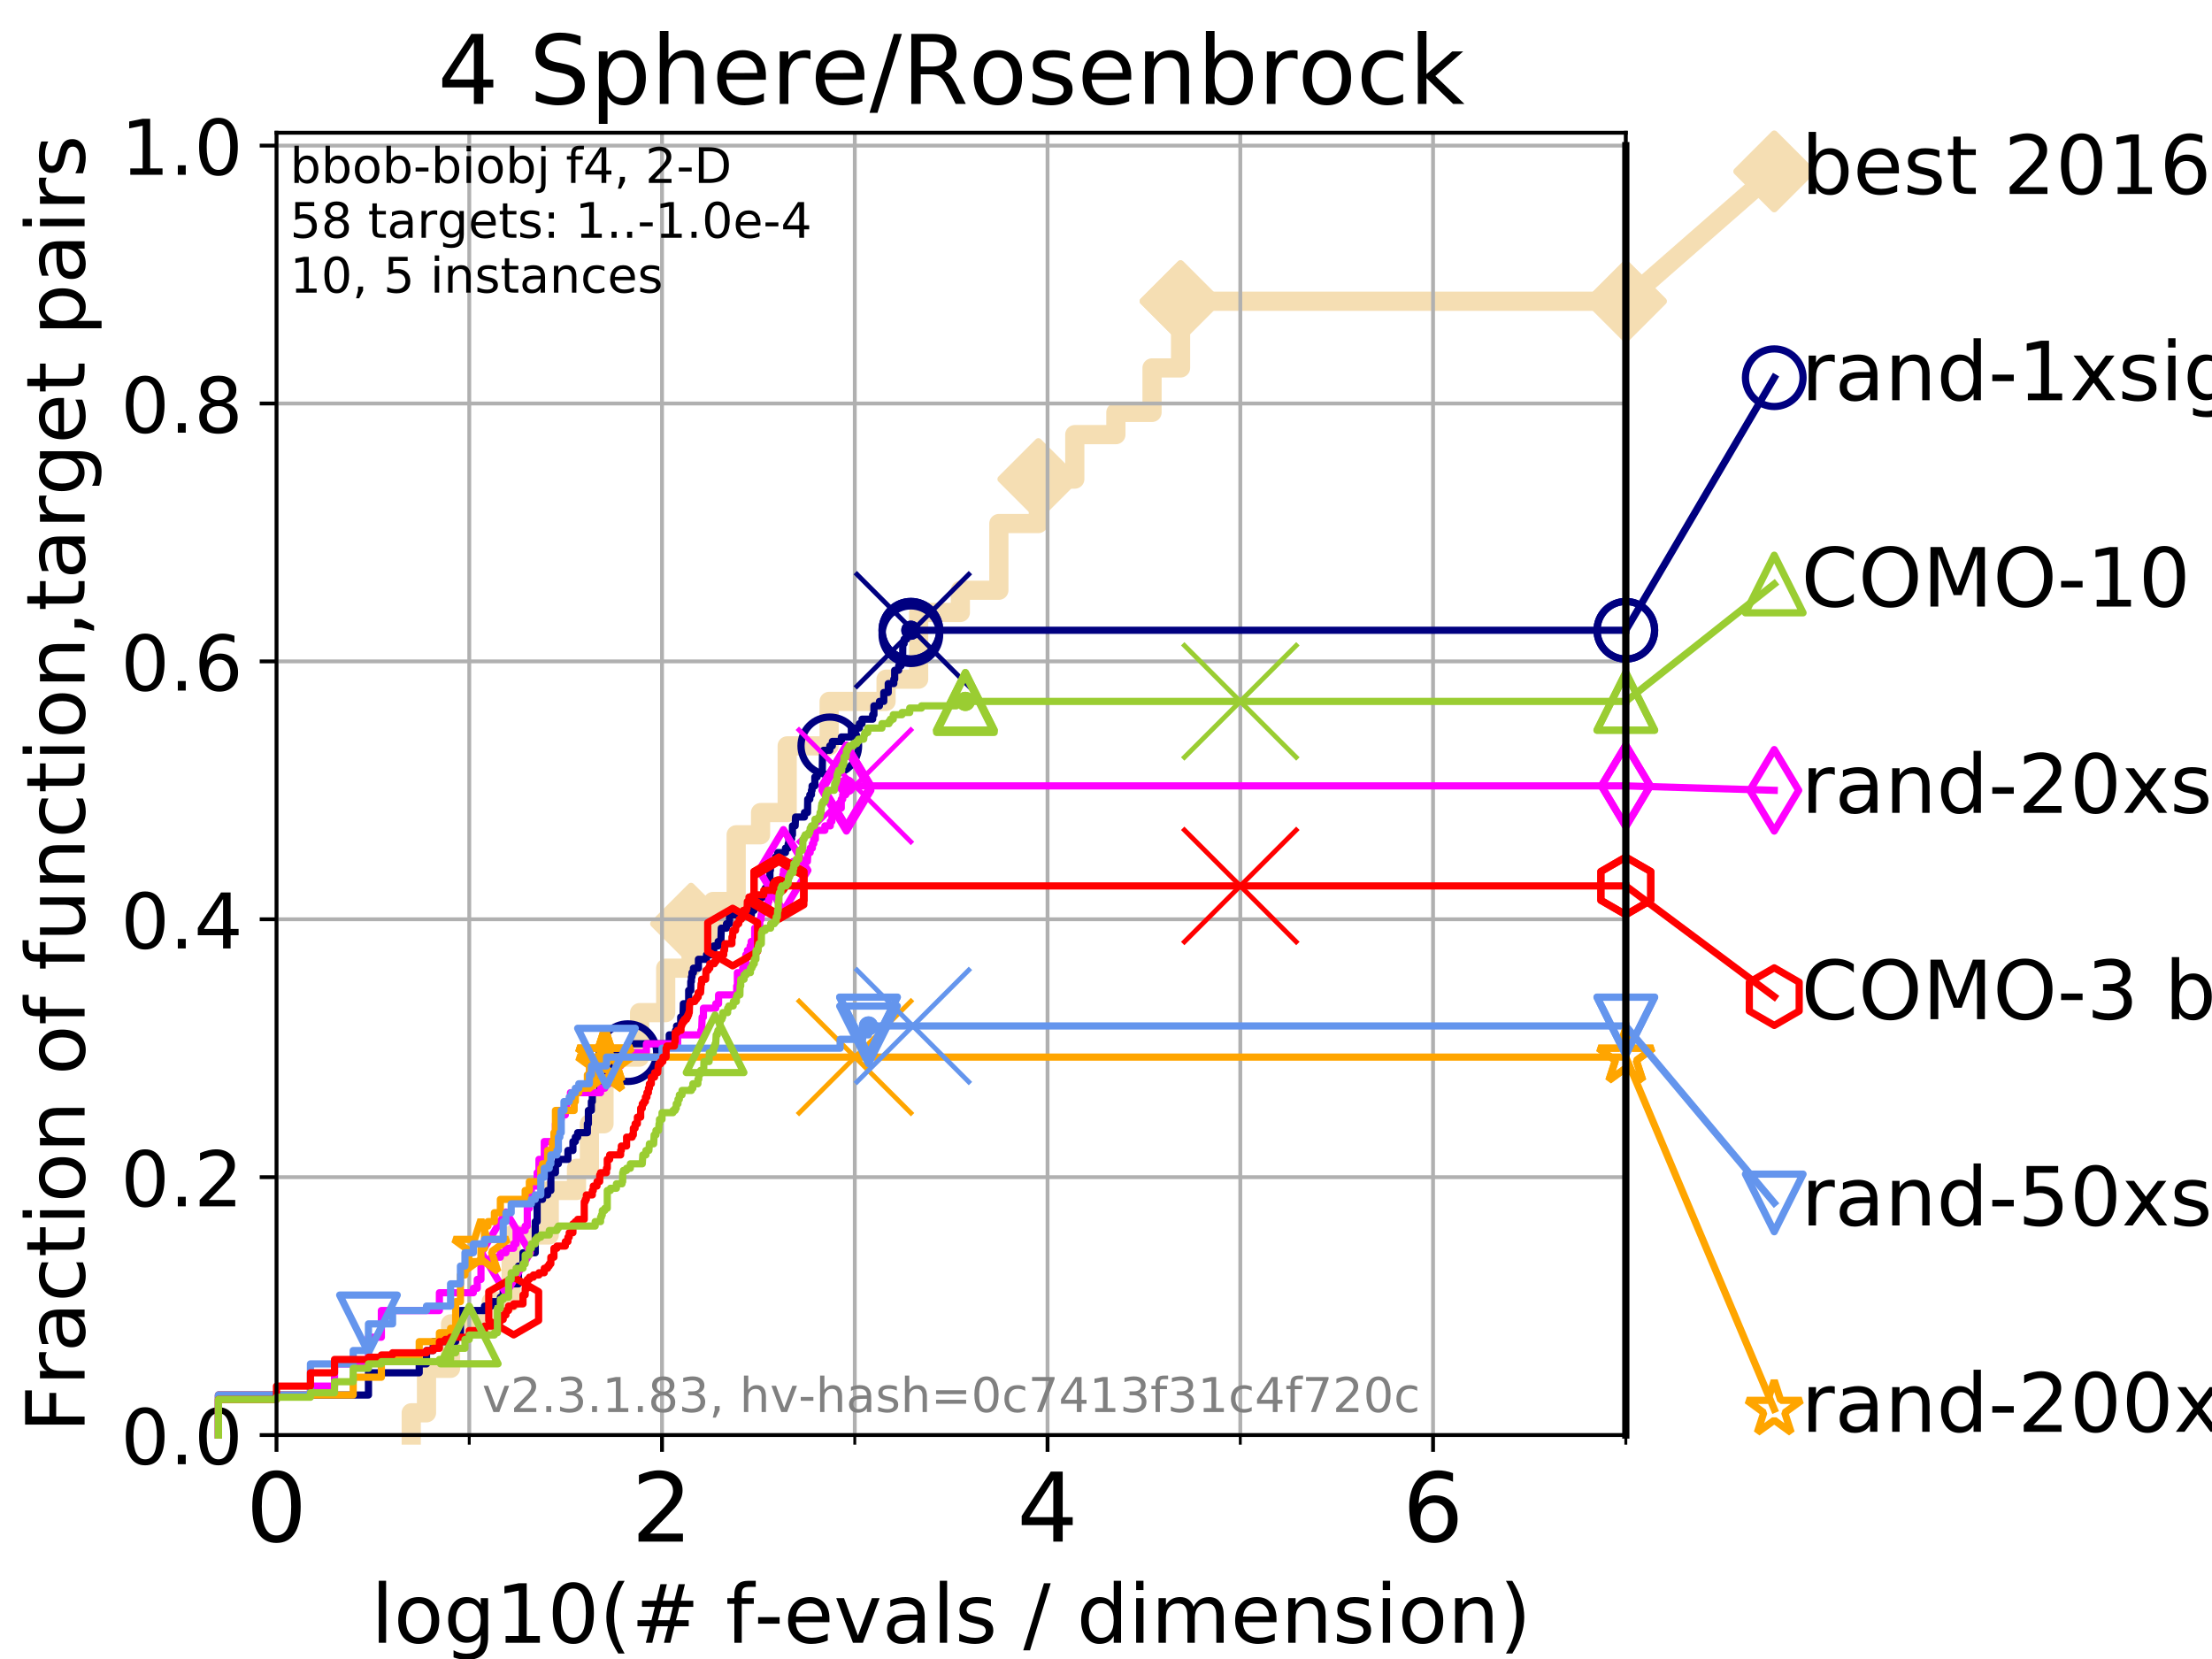 <?xml version="1.0" encoding="utf-8" standalone="no"?>
<!DOCTYPE svg PUBLIC "-//W3C//DTD SVG 1.1//EN"
  "http://www.w3.org/Graphics/SVG/1.1/DTD/svg11.dtd">
<!-- Created with matplotlib (https://matplotlib.org/) -->
<svg height="345.6pt" version="1.1" viewBox="0 0 460.8 345.6" width="460.8pt" xmlns="http://www.w3.org/2000/svg" xmlns:xlink="http://www.w3.org/1999/xlink">
 <defs>
  <style type="text/css">
*{stroke-linecap:butt;stroke-linejoin:round;}
  </style>
 </defs>
 <g id="figure_1">
  <g id="patch_1">
   <path d="M 0 345.6 
L 460.8 345.6 
L 460.8 0 
L 0 0 
z
" style="fill:#ffffff;"/>
  </g>
  <g id="axes_1">
   <g id="patch_2">
    <path d="M 57.6 298.944 
L 338.688 298.944 
L 338.688 27.648 
L 57.6 27.648 
z
" style="fill:#ffffff;"/>
   </g>
   <g id="line2d_1">
    <path d="M 85.667 298.944 
L 85.667 294.313 
L 88.847 294.313 
L 88.847 285.05 
L 93.864 285.05 
L 93.864 275.788 
L 102.331 275.788 
L 102.331 271.157 
L 106.489 271.157 
L 106.489 257.263 
L 114.419 257.263 
L 114.419 248.001 
L 120.094 248.001 
L 120.094 243.37 
L 122.782 243.37 
L 122.782 234.107 
L 125.823 234.107 
L 125.823 220.214 
L 133.239 220.214 
L 133.239 210.951 
L 138.678 210.951 
L 138.678 201.689 
L 143.965 201.689 
L 143.965 192.426 
L 148.545 192.426 
L 148.545 187.795 
L 153.359 187.795 
L 153.359 173.901 
L 158.439 173.901 
L 158.439 169.27 
L 163.985 169.27 
L 163.985 155.377 
L 172.721 155.377 
L 172.721 146.114 
L 184.582 146.114 
L 184.582 141.483 
L 191.371 141.483 
L 191.371 127.589 
L 200.06 127.589 
L 200.06 122.958 
L 208.079 122.958 
L 208.079 109.065 
L 216.308 109.065 
L 216.308 99.802 
L 223.9 99.802 
L 223.9 90.54 
L 232.46 90.54 
L 232.46 85.909 
L 239.991 85.909 
L 239.991 76.646 
L 245.932 76.646 
L 245.932 62.753 
L 338.688 62.753 
" style="fill:none;stroke:#f5deb3;stroke-linecap:square;stroke-width:4;"/>
   </g>
   <g id="line2d_2">
    <defs>
     <path d="M 0 7.778 
L 7.778 0 
L 0 -7.778 
L -7.778 0 
z
" id="m1f3eb686fb" style="stroke:#f5deb3;stroke-linejoin:miter;stroke-width:1.5;"/>
    </defs>
    <g>
     <use style="fill:#f5deb3;stroke:#f5deb3;stroke-linejoin:miter;stroke-width:1.5;" x="143.965" xlink:href="#m1f3eb686fb" y="192.426"/>
     <use style="fill:#f5deb3;stroke:#f5deb3;stroke-linejoin:miter;stroke-width:1.5;" x="216.308" xlink:href="#m1f3eb686fb" y="99.802"/>
     <use style="fill:#f5deb3;stroke:#f5deb3;stroke-linejoin:miter;stroke-width:1.5;" x="245.932" xlink:href="#m1f3eb686fb" y="62.753"/>
     <use style="fill:#f5deb3;stroke:#f5deb3;stroke-linejoin:miter;stroke-width:1.5;" x="245.932" xlink:href="#m1f3eb686fb" y="62.753"/>
     <use style="fill:#f5deb3;stroke:#f5deb3;stroke-linejoin:miter;stroke-width:1.5;" x="338.688" xlink:href="#m1f3eb686fb" y="62.753"/>
    </g>
   </g>
   <g id="line2d_3">
    <path style="fill:none;stroke:#f5deb3;stroke-linecap:square;stroke-width:4;"/>
    <g/>
   </g>
   <g id="line2d_4">
    <path d="M 338.688 62.753 
L 369.608 35.706 
" style="fill:none;stroke:#f5deb3;stroke-linecap:square;stroke-width:4;"/>
    <g>
     <use style="fill:#f5deb3;stroke:#f5deb3;stroke-linejoin:miter;stroke-width:1.5;" x="338.688" xlink:href="#m1f3eb686fb" y="62.753"/>
     <use style="fill:#f5deb3;stroke:#f5deb3;stroke-linejoin:miter;stroke-width:1.5;" x="369.608" xlink:href="#m1f3eb686fb" y="35.706"/>
    </g>
   </g>
   <g id="matplotlib.axis_1">
    <g id="xtick_1">
     <g id="line2d_5">
      <path clip-path="url(#p633b832b45)" d="M 57.6 298.944 
L 57.6 27.648 
" style="fill:none;stroke:#b0b0b0;stroke-linecap:square;stroke-width:0.8;"/>
     </g>
     <g id="line2d_6">
      <defs>
       <path d="M 0 0 
L 0 3.5 
" id="md5a665023a" style="stroke:#000000;stroke-width:0.8;"/>
      </defs>
      <g>
       <use style="stroke:#000000;stroke-width:0.8;" x="57.6" xlink:href="#md5a665023a" y="298.944"/>
      </g>
     </g>
     <g id="text_1">
      <!-- 0 -->
      <defs>
       <path d="M 31.781 66.406 
Q 24.172 66.406 20.328 58.906 
Q 16.5 51.422 16.5 36.375 
Q 16.5 21.391 20.328 13.891 
Q 24.172 6.391 31.781 6.391 
Q 39.453 6.391 43.281 13.891 
Q 47.125 21.391 47.125 36.375 
Q 47.125 51.422 43.281 58.906 
Q 39.453 66.406 31.781 66.406 
z
M 31.781 74.219 
Q 44.047 74.219 50.516 64.516 
Q 56.984 54.828 56.984 36.375 
Q 56.984 17.969 50.516 8.266 
Q 44.047 -1.422 31.781 -1.422 
Q 19.531 -1.422 13.062 8.266 
Q 6.594 17.969 6.594 36.375 
Q 6.594 54.828 13.062 64.516 
Q 19.531 74.219 31.781 74.219 
z
" id="DejaVuSans-48"/>
      </defs>
      <g transform="translate(51.237 321.141)scale(0.2 -0.2)">
       <use xlink:href="#DejaVuSans-48"/>
      </g>
     </g>
    </g>
    <g id="xtick_2">
     <g id="line2d_7">
      <path clip-path="url(#p633b832b45)" d="M 137.911 298.944 
L 137.911 27.648 
" style="fill:none;stroke:#b0b0b0;stroke-linecap:square;stroke-width:0.8;"/>
     </g>
     <g id="line2d_8">
      <g>
       <use style="stroke:#000000;stroke-width:0.8;" x="137.911" xlink:href="#md5a665023a" y="298.944"/>
      </g>
     </g>
     <g id="text_2">
      <!-- 2 -->
      <defs>
       <path d="M 19.188 8.297 
L 53.609 8.297 
L 53.609 0 
L 7.328 0 
L 7.328 8.297 
Q 12.938 14.109 22.625 23.891 
Q 32.328 33.688 34.812 36.531 
Q 39.547 41.844 41.422 45.531 
Q 43.312 49.219 43.312 52.781 
Q 43.312 58.594 39.234 62.25 
Q 35.156 65.922 28.609 65.922 
Q 23.969 65.922 18.812 64.312 
Q 13.672 62.703 7.812 59.422 
L 7.812 69.391 
Q 13.766 71.781 18.938 73 
Q 24.125 74.219 28.422 74.219 
Q 39.75 74.219 46.484 68.547 
Q 53.219 62.891 53.219 53.422 
Q 53.219 48.922 51.531 44.891 
Q 49.859 40.875 45.406 35.406 
Q 44.188 33.984 37.641 27.219 
Q 31.109 20.453 19.188 8.297 
z
" id="DejaVuSans-50"/>
      </defs>
      <g transform="translate(131.548 321.141)scale(0.2 -0.2)">
       <use xlink:href="#DejaVuSans-50"/>
      </g>
     </g>
    </g>
    <g id="xtick_3">
     <g id="line2d_9">
      <path clip-path="url(#p633b832b45)" d="M 218.222 298.944 
L 218.222 27.648 
" style="fill:none;stroke:#b0b0b0;stroke-linecap:square;stroke-width:0.8;"/>
     </g>
     <g id="line2d_10">
      <g>
       <use style="stroke:#000000;stroke-width:0.8;" x="218.222" xlink:href="#md5a665023a" y="298.944"/>
      </g>
     </g>
     <g id="text_3">
      <!-- 4 -->
      <defs>
       <path d="M 37.797 64.312 
L 12.891 25.391 
L 37.797 25.391 
z
M 35.203 72.906 
L 47.609 72.906 
L 47.609 25.391 
L 58.016 25.391 
L 58.016 17.188 
L 47.609 17.188 
L 47.609 0 
L 37.797 0 
L 37.797 17.188 
L 4.891 17.188 
L 4.891 26.703 
z
" id="DejaVuSans-52"/>
      </defs>
      <g transform="translate(211.859 321.141)scale(0.2 -0.2)">
       <use xlink:href="#DejaVuSans-52"/>
      </g>
     </g>
    </g>
    <g id="xtick_4">
     <g id="line2d_11">
      <path clip-path="url(#p633b832b45)" d="M 298.533 298.944 
L 298.533 27.648 
" style="fill:none;stroke:#b0b0b0;stroke-linecap:square;stroke-width:0.8;"/>
     </g>
     <g id="line2d_12">
      <g>
       <use style="stroke:#000000;stroke-width:0.8;" x="298.533" xlink:href="#md5a665023a" y="298.944"/>
      </g>
     </g>
     <g id="text_4">
      <!-- 6 -->
      <defs>
       <path d="M 33.016 40.375 
Q 26.375 40.375 22.484 35.828 
Q 18.609 31.297 18.609 23.391 
Q 18.609 15.531 22.484 10.953 
Q 26.375 6.391 33.016 6.391 
Q 39.656 6.391 43.531 10.953 
Q 47.406 15.531 47.406 23.391 
Q 47.406 31.297 43.531 35.828 
Q 39.656 40.375 33.016 40.375 
z
M 52.594 71.297 
L 52.594 62.312 
Q 48.875 64.062 45.094 64.984 
Q 41.312 65.922 37.594 65.922 
Q 27.828 65.922 22.672 59.328 
Q 17.531 52.734 16.797 39.406 
Q 19.672 43.656 24.016 45.922 
Q 28.375 48.188 33.594 48.188 
Q 44.578 48.188 50.953 41.516 
Q 57.328 34.859 57.328 23.391 
Q 57.328 12.156 50.688 5.359 
Q 44.047 -1.422 33.016 -1.422 
Q 20.359 -1.422 13.672 8.266 
Q 6.984 17.969 6.984 36.375 
Q 6.984 53.656 15.188 63.938 
Q 23.391 74.219 37.203 74.219 
Q 40.922 74.219 44.703 73.484 
Q 48.484 72.75 52.594 71.297 
z
" id="DejaVuSans-54"/>
      </defs>
      <g transform="translate(292.17 321.141)scale(0.2 -0.2)">
       <use xlink:href="#DejaVuSans-54"/>
      </g>
     </g>
    </g>
    <g id="xtick_5">
     <g id="line2d_13">
      <path clip-path="url(#p633b832b45)" d="M 97.755 298.944 
L 97.755 27.648 
" style="fill:none;stroke:#b0b0b0;stroke-linecap:square;stroke-width:0.8;"/>
     </g>
     <g id="line2d_14">
      <defs>
       <path d="M 0 0 
L 0 2 
" id="m98dfa42709" style="stroke:#000000;stroke-width:0.6;"/>
      </defs>
      <g>
       <use style="stroke:#000000;stroke-width:0.6;" x="97.755" xlink:href="#m98dfa42709" y="298.944"/>
      </g>
     </g>
    </g>
    <g id="xtick_6">
     <g id="line2d_15">
      <path clip-path="url(#p633b832b45)" d="M 178.066 298.944 
L 178.066 27.648 
" style="fill:none;stroke:#b0b0b0;stroke-linecap:square;stroke-width:0.8;"/>
     </g>
     <g id="line2d_16">
      <g>
       <use style="stroke:#000000;stroke-width:0.6;" x="178.066" xlink:href="#m98dfa42709" y="298.944"/>
      </g>
     </g>
    </g>
    <g id="xtick_7">
     <g id="line2d_17">
      <path clip-path="url(#p633b832b45)" d="M 258.377 298.944 
L 258.377 27.648 
" style="fill:none;stroke:#b0b0b0;stroke-linecap:square;stroke-width:0.8;"/>
     </g>
     <g id="line2d_18">
      <g>
       <use style="stroke:#000000;stroke-width:0.6;" x="258.377" xlink:href="#m98dfa42709" y="298.944"/>
      </g>
     </g>
    </g>
    <g id="xtick_8">
     <g id="line2d_19">
      <path clip-path="url(#p633b832b45)" d="M 338.688 298.944 
L 338.688 27.648 
" style="fill:none;stroke:#b0b0b0;stroke-linecap:square;stroke-width:0.8;"/>
     </g>
     <g id="line2d_20">
      <g>
       <use style="stroke:#000000;stroke-width:0.6;" x="338.688" xlink:href="#m98dfa42709" y="298.944"/>
      </g>
     </g>
    </g>
    <g id="text_5">
     <!-- log10(# f-evals / dimension) -->
     <defs>
      <path d="M 9.422 75.984 
L 18.406 75.984 
L 18.406 0 
L 9.422 0 
z
" id="DejaVuSans-108"/>
      <path d="M 30.609 48.391 
Q 23.391 48.391 19.188 42.75 
Q 14.984 37.109 14.984 27.297 
Q 14.984 17.484 19.156 11.844 
Q 23.344 6.203 30.609 6.203 
Q 37.797 6.203 41.984 11.859 
Q 46.188 17.531 46.188 27.297 
Q 46.188 37.016 41.984 42.703 
Q 37.797 48.391 30.609 48.391 
z
M 30.609 56 
Q 42.328 56 49.016 48.375 
Q 55.719 40.766 55.719 27.297 
Q 55.719 13.875 49.016 6.219 
Q 42.328 -1.422 30.609 -1.422 
Q 18.844 -1.422 12.172 6.219 
Q 5.516 13.875 5.516 27.297 
Q 5.516 40.766 12.172 48.375 
Q 18.844 56 30.609 56 
z
" id="DejaVuSans-111"/>
      <path d="M 45.406 27.984 
Q 45.406 37.75 41.375 43.109 
Q 37.359 48.484 30.078 48.484 
Q 22.859 48.484 18.828 43.109 
Q 14.797 37.75 14.797 27.984 
Q 14.797 18.266 18.828 12.891 
Q 22.859 7.516 30.078 7.516 
Q 37.359 7.516 41.375 12.891 
Q 45.406 18.266 45.406 27.984 
z
M 54.391 6.781 
Q 54.391 -7.172 48.188 -13.984 
Q 42 -20.797 29.203 -20.797 
Q 24.469 -20.797 20.266 -20.094 
Q 16.062 -19.391 12.109 -17.922 
L 12.109 -9.188 
Q 16.062 -11.328 19.922 -12.344 
Q 23.781 -13.375 27.781 -13.375 
Q 36.625 -13.375 41.016 -8.766 
Q 45.406 -4.156 45.406 5.172 
L 45.406 9.625 
Q 42.625 4.781 38.281 2.391 
Q 33.938 0 27.875 0 
Q 17.828 0 11.672 7.656 
Q 5.516 15.328 5.516 27.984 
Q 5.516 40.672 11.672 48.328 
Q 17.828 56 27.875 56 
Q 33.938 56 38.281 53.609 
Q 42.625 51.219 45.406 46.391 
L 45.406 54.688 
L 54.391 54.688 
z
" id="DejaVuSans-103"/>
      <path d="M 12.406 8.297 
L 28.516 8.297 
L 28.516 63.922 
L 10.984 60.406 
L 10.984 69.391 
L 28.422 72.906 
L 38.281 72.906 
L 38.281 8.297 
L 54.391 8.297 
L 54.391 0 
L 12.406 0 
z
" id="DejaVuSans-49"/>
      <path d="M 31 75.875 
Q 24.469 64.656 21.281 53.656 
Q 18.109 42.672 18.109 31.391 
Q 18.109 20.125 21.312 9.062 
Q 24.516 -2 31 -13.188 
L 23.188 -13.188 
Q 15.875 -1.703 12.234 9.375 
Q 8.594 20.453 8.594 31.391 
Q 8.594 42.281 12.203 53.312 
Q 15.828 64.359 23.188 75.875 
z
" id="DejaVuSans-40"/>
      <path d="M 51.125 44 
L 36.922 44 
L 32.812 27.688 
L 47.125 27.688 
z
M 43.797 71.781 
L 38.719 51.516 
L 52.984 51.516 
L 58.109 71.781 
L 65.922 71.781 
L 60.891 51.516 
L 76.125 51.516 
L 76.125 44 
L 58.984 44 
L 54.984 27.688 
L 70.516 27.688 
L 70.516 20.219 
L 53.078 20.219 
L 48 0 
L 40.188 0 
L 45.219 20.219 
L 30.906 20.219 
L 25.875 0 
L 18.016 0 
L 23.094 20.219 
L 7.719 20.219 
L 7.719 27.688 
L 24.906 27.688 
L 29 44 
L 13.281 44 
L 13.281 51.516 
L 30.906 51.516 
L 35.891 71.781 
z
" id="DejaVuSans-35"/>
      <path id="DejaVuSans-32"/>
      <path d="M 37.109 75.984 
L 37.109 68.5 
L 28.516 68.5 
Q 23.688 68.5 21.797 66.547 
Q 19.922 64.594 19.922 59.516 
L 19.922 54.688 
L 34.719 54.688 
L 34.719 47.703 
L 19.922 47.703 
L 19.922 0 
L 10.891 0 
L 10.891 47.703 
L 2.297 47.703 
L 2.297 54.688 
L 10.891 54.688 
L 10.891 58.5 
Q 10.891 67.625 15.141 71.797 
Q 19.391 75.984 28.609 75.984 
z
" id="DejaVuSans-102"/>
      <path d="M 4.891 31.391 
L 31.203 31.391 
L 31.203 23.391 
L 4.891 23.391 
z
" id="DejaVuSans-45"/>
      <path d="M 56.203 29.594 
L 56.203 25.203 
L 14.891 25.203 
Q 15.484 15.922 20.484 11.062 
Q 25.484 6.203 34.422 6.203 
Q 39.594 6.203 44.453 7.469 
Q 49.312 8.734 54.109 11.281 
L 54.109 2.781 
Q 49.266 0.734 44.188 -0.344 
Q 39.109 -1.422 33.891 -1.422 
Q 20.797 -1.422 13.156 6.188 
Q 5.516 13.812 5.516 26.812 
Q 5.516 40.234 12.766 48.109 
Q 20.016 56 32.328 56 
Q 43.359 56 49.781 48.891 
Q 56.203 41.797 56.203 29.594 
z
M 47.219 32.234 
Q 47.125 39.594 43.094 43.984 
Q 39.062 48.391 32.422 48.391 
Q 24.906 48.391 20.391 44.141 
Q 15.875 39.891 15.188 32.172 
z
" id="DejaVuSans-101"/>
      <path d="M 2.984 54.688 
L 12.5 54.688 
L 29.594 8.797 
L 46.688 54.688 
L 56.203 54.688 
L 35.688 0 
L 23.484 0 
z
" id="DejaVuSans-118"/>
      <path d="M 34.281 27.484 
Q 23.391 27.484 19.188 25 
Q 14.984 22.516 14.984 16.5 
Q 14.984 11.719 18.141 8.906 
Q 21.297 6.109 26.703 6.109 
Q 34.188 6.109 38.703 11.406 
Q 43.219 16.703 43.219 25.484 
L 43.219 27.484 
z
M 52.203 31.203 
L 52.203 0 
L 43.219 0 
L 43.219 8.297 
Q 40.141 3.328 35.547 0.953 
Q 30.953 -1.422 24.312 -1.422 
Q 15.922 -1.422 10.953 3.297 
Q 6 8.016 6 15.922 
Q 6 25.141 12.172 29.828 
Q 18.359 34.516 30.609 34.516 
L 43.219 34.516 
L 43.219 35.406 
Q 43.219 41.609 39.141 45 
Q 35.062 48.391 27.688 48.391 
Q 23 48.391 18.547 47.266 
Q 14.109 46.141 10.016 43.891 
L 10.016 52.203 
Q 14.938 54.109 19.578 55.047 
Q 24.219 56 28.609 56 
Q 40.484 56 46.344 49.844 
Q 52.203 43.703 52.203 31.203 
z
" id="DejaVuSans-97"/>
      <path d="M 44.281 53.078 
L 44.281 44.578 
Q 40.484 46.531 36.375 47.5 
Q 32.281 48.484 27.875 48.484 
Q 21.188 48.484 17.844 46.438 
Q 14.5 44.391 14.5 40.281 
Q 14.5 37.156 16.891 35.375 
Q 19.281 33.594 26.516 31.984 
L 29.594 31.297 
Q 39.156 29.25 43.188 25.516 
Q 47.219 21.781 47.219 15.094 
Q 47.219 7.469 41.188 3.016 
Q 35.156 -1.422 24.609 -1.422 
Q 20.219 -1.422 15.453 -0.562 
Q 10.688 0.297 5.422 2 
L 5.422 11.281 
Q 10.406 8.688 15.234 7.391 
Q 20.062 6.109 24.812 6.109 
Q 31.156 6.109 34.562 8.281 
Q 37.984 10.453 37.984 14.406 
Q 37.984 18.062 35.516 20.016 
Q 33.062 21.969 24.703 23.781 
L 21.578 24.516 
Q 13.234 26.266 9.516 29.906 
Q 5.812 33.547 5.812 39.891 
Q 5.812 47.609 11.281 51.797 
Q 16.75 56 26.812 56 
Q 31.781 56 36.172 55.266 
Q 40.578 54.547 44.281 53.078 
z
" id="DejaVuSans-115"/>
      <path d="M 25.391 72.906 
L 33.688 72.906 
L 8.297 -9.281 
L 0 -9.281 
z
" id="DejaVuSans-47"/>
      <path d="M 45.406 46.391 
L 45.406 75.984 
L 54.391 75.984 
L 54.391 0 
L 45.406 0 
L 45.406 8.203 
Q 42.578 3.328 38.25 0.953 
Q 33.938 -1.422 27.875 -1.422 
Q 17.969 -1.422 11.734 6.484 
Q 5.516 14.406 5.516 27.297 
Q 5.516 40.188 11.734 48.094 
Q 17.969 56 27.875 56 
Q 33.938 56 38.25 53.625 
Q 42.578 51.266 45.406 46.391 
z
M 14.797 27.297 
Q 14.797 17.391 18.875 11.75 
Q 22.953 6.109 30.078 6.109 
Q 37.203 6.109 41.297 11.75 
Q 45.406 17.391 45.406 27.297 
Q 45.406 37.203 41.297 42.844 
Q 37.203 48.484 30.078 48.484 
Q 22.953 48.484 18.875 42.844 
Q 14.797 37.203 14.797 27.297 
z
" id="DejaVuSans-100"/>
      <path d="M 9.422 54.688 
L 18.406 54.688 
L 18.406 0 
L 9.422 0 
z
M 9.422 75.984 
L 18.406 75.984 
L 18.406 64.594 
L 9.422 64.594 
z
" id="DejaVuSans-105"/>
      <path d="M 52 44.188 
Q 55.375 50.25 60.062 53.125 
Q 64.75 56 71.094 56 
Q 79.641 56 84.281 50.016 
Q 88.922 44.047 88.922 33.016 
L 88.922 0 
L 79.891 0 
L 79.891 32.719 
Q 79.891 40.578 77.094 44.375 
Q 74.312 48.188 68.609 48.188 
Q 61.625 48.188 57.562 43.547 
Q 53.516 38.922 53.516 30.906 
L 53.516 0 
L 44.484 0 
L 44.484 32.719 
Q 44.484 40.625 41.703 44.406 
Q 38.922 48.188 33.109 48.188 
Q 26.219 48.188 22.156 43.531 
Q 18.109 38.875 18.109 30.906 
L 18.109 0 
L 9.078 0 
L 9.078 54.688 
L 18.109 54.688 
L 18.109 46.188 
Q 21.188 51.219 25.484 53.609 
Q 29.781 56 35.688 56 
Q 41.656 56 45.828 52.969 
Q 50 49.953 52 44.188 
z
" id="DejaVuSans-109"/>
      <path d="M 54.891 33.016 
L 54.891 0 
L 45.906 0 
L 45.906 32.719 
Q 45.906 40.484 42.875 44.328 
Q 39.844 48.188 33.797 48.188 
Q 26.516 48.188 22.312 43.547 
Q 18.109 38.922 18.109 30.906 
L 18.109 0 
L 9.078 0 
L 9.078 54.688 
L 18.109 54.688 
L 18.109 46.188 
Q 21.344 51.125 25.703 53.562 
Q 30.078 56 35.797 56 
Q 45.219 56 50.047 50.172 
Q 54.891 44.344 54.891 33.016 
z
" id="DejaVuSans-110"/>
      <path d="M 8.016 75.875 
L 15.828 75.875 
Q 23.141 64.359 26.781 53.312 
Q 30.422 42.281 30.422 31.391 
Q 30.422 20.453 26.781 9.375 
Q 23.141 -1.703 15.828 -13.188 
L 8.016 -13.188 
Q 14.5 -2 17.703 9.062 
Q 20.906 20.125 20.906 31.391 
Q 20.906 42.672 17.703 53.656 
Q 14.5 64.656 8.016 75.875 
z
" id="DejaVuSans-41"/>
     </defs>
     <g transform="translate(77.303 342.218)scale(0.17 -0.17)">
      <use xlink:href="#DejaVuSans-108"/>
      <use x="27.783" xlink:href="#DejaVuSans-111"/>
      <use x="88.965" xlink:href="#DejaVuSans-103"/>
      <use x="152.441" xlink:href="#DejaVuSans-49"/>
      <use x="216.064" xlink:href="#DejaVuSans-48"/>
      <use x="279.688" xlink:href="#DejaVuSans-40"/>
      <use x="318.701" xlink:href="#DejaVuSans-35"/>
      <use x="402.49" xlink:href="#DejaVuSans-32"/>
      <use x="434.277" xlink:href="#DejaVuSans-102"/>
      <use x="469.404" xlink:href="#DejaVuSans-45"/>
      <use x="505.488" xlink:href="#DejaVuSans-101"/>
      <use x="567.012" xlink:href="#DejaVuSans-118"/>
      <use x="626.191" xlink:href="#DejaVuSans-97"/>
      <use x="687.471" xlink:href="#DejaVuSans-108"/>
      <use x="715.254" xlink:href="#DejaVuSans-115"/>
      <use x="767.354" xlink:href="#DejaVuSans-32"/>
      <use x="799.141" xlink:href="#DejaVuSans-47"/>
      <use x="832.832" xlink:href="#DejaVuSans-32"/>
      <use x="864.619" xlink:href="#DejaVuSans-100"/>
      <use x="928.096" xlink:href="#DejaVuSans-105"/>
      <use x="955.879" xlink:href="#DejaVuSans-109"/>
      <use x="1053.291" xlink:href="#DejaVuSans-101"/>
      <use x="1114.814" xlink:href="#DejaVuSans-110"/>
      <use x="1178.193" xlink:href="#DejaVuSans-115"/>
      <use x="1230.293" xlink:href="#DejaVuSans-105"/>
      <use x="1258.076" xlink:href="#DejaVuSans-111"/>
      <use x="1319.258" xlink:href="#DejaVuSans-110"/>
      <use x="1382.637" xlink:href="#DejaVuSans-41"/>
     </g>
    </g>
   </g>
   <g id="matplotlib.axis_2">
    <g id="ytick_1">
     <g id="line2d_21">
      <path clip-path="url(#p633b832b45)" d="M 57.6 298.944 
L 338.688 298.944 
" style="fill:none;stroke:#b0b0b0;stroke-linecap:square;stroke-width:0.8;"/>
     </g>
     <g id="line2d_22">
      <defs>
       <path d="M 0 0 
L -3.5 0 
" id="mb2d0aae684" style="stroke:#000000;stroke-width:0.8;"/>
      </defs>
      <g>
       <use style="stroke:#000000;stroke-width:0.8;" x="57.6" xlink:href="#mb2d0aae684" y="298.944"/>
      </g>
     </g>
     <g id="text_6">
      <!-- 0.0 -->
      <defs>
       <path d="M 10.688 12.406 
L 21 12.406 
L 21 0 
L 10.688 0 
z
" id="DejaVuSans-46"/>
      </defs>
      <g transform="translate(25.155 305.023)scale(0.16 -0.16)">
       <use xlink:href="#DejaVuSans-48"/>
       <use x="63.623" xlink:href="#DejaVuSans-46"/>
       <use x="95.41" xlink:href="#DejaVuSans-48"/>
      </g>
     </g>
    </g>
    <g id="ytick_2">
     <g id="line2d_23">
      <path clip-path="url(#p633b832b45)" d="M 57.6 245.222 
L 338.688 245.222 
" style="fill:none;stroke:#b0b0b0;stroke-linecap:square;stroke-width:0.8;"/>
     </g>
     <g id="line2d_24">
      <g>
       <use style="stroke:#000000;stroke-width:0.8;" x="57.6" xlink:href="#mb2d0aae684" y="245.222"/>
      </g>
     </g>
     <g id="text_7">
      <!-- 0.2 -->
      <g transform="translate(25.155 251.301)scale(0.16 -0.16)">
       <use xlink:href="#DejaVuSans-48"/>
       <use x="63.623" xlink:href="#DejaVuSans-46"/>
       <use x="95.41" xlink:href="#DejaVuSans-50"/>
      </g>
     </g>
    </g>
    <g id="ytick_3">
     <g id="line2d_25">
      <path clip-path="url(#p633b832b45)" d="M 57.6 191.5 
L 338.688 191.5 
" style="fill:none;stroke:#b0b0b0;stroke-linecap:square;stroke-width:0.8;"/>
     </g>
     <g id="line2d_26">
      <g>
       <use style="stroke:#000000;stroke-width:0.8;" x="57.6" xlink:href="#mb2d0aae684" y="191.5"/>
      </g>
     </g>
     <g id="text_8">
      <!-- 0.4 -->
      <g transform="translate(25.155 197.579)scale(0.16 -0.16)">
       <use xlink:href="#DejaVuSans-48"/>
       <use x="63.623" xlink:href="#DejaVuSans-46"/>
       <use x="95.41" xlink:href="#DejaVuSans-52"/>
      </g>
     </g>
    </g>
    <g id="ytick_4">
     <g id="line2d_27">
      <path clip-path="url(#p633b832b45)" d="M 57.6 137.778 
L 338.688 137.778 
" style="fill:none;stroke:#b0b0b0;stroke-linecap:square;stroke-width:0.8;"/>
     </g>
     <g id="line2d_28">
      <g>
       <use style="stroke:#000000;stroke-width:0.8;" x="57.6" xlink:href="#mb2d0aae684" y="137.778"/>
      </g>
     </g>
     <g id="text_9">
      <!-- 0.6 -->
      <g transform="translate(25.155 143.857)scale(0.16 -0.16)">
       <use xlink:href="#DejaVuSans-48"/>
       <use x="63.623" xlink:href="#DejaVuSans-46"/>
       <use x="95.41" xlink:href="#DejaVuSans-54"/>
      </g>
     </g>
    </g>
    <g id="ytick_5">
     <g id="line2d_29">
      <path clip-path="url(#p633b832b45)" d="M 57.6 84.056 
L 338.688 84.056 
" style="fill:none;stroke:#b0b0b0;stroke-linecap:square;stroke-width:0.8;"/>
     </g>
     <g id="line2d_30">
      <g>
       <use style="stroke:#000000;stroke-width:0.8;" x="57.6" xlink:href="#mb2d0aae684" y="84.056"/>
      </g>
     </g>
     <g id="text_10">
      <!-- 0.8 -->
      <defs>
       <path d="M 31.781 34.625 
Q 24.75 34.625 20.719 30.859 
Q 16.703 27.094 16.703 20.516 
Q 16.703 13.922 20.719 10.156 
Q 24.75 6.391 31.781 6.391 
Q 38.812 6.391 42.859 10.172 
Q 46.922 13.969 46.922 20.516 
Q 46.922 27.094 42.891 30.859 
Q 38.875 34.625 31.781 34.625 
z
M 21.922 38.812 
Q 15.578 40.375 12.031 44.719 
Q 8.5 49.078 8.5 55.328 
Q 8.5 64.062 14.719 69.141 
Q 20.953 74.219 31.781 74.219 
Q 42.672 74.219 48.875 69.141 
Q 55.078 64.062 55.078 55.328 
Q 55.078 49.078 51.531 44.719 
Q 48 40.375 41.703 38.812 
Q 48.828 37.156 52.797 32.312 
Q 56.781 27.484 56.781 20.516 
Q 56.781 9.906 50.312 4.234 
Q 43.844 -1.422 31.781 -1.422 
Q 19.734 -1.422 13.25 4.234 
Q 6.781 9.906 6.781 20.516 
Q 6.781 27.484 10.781 32.312 
Q 14.797 37.156 21.922 38.812 
z
M 18.312 54.391 
Q 18.312 48.734 21.844 45.562 
Q 25.391 42.391 31.781 42.391 
Q 38.141 42.391 41.719 45.562 
Q 45.312 48.734 45.312 54.391 
Q 45.312 60.062 41.719 63.234 
Q 38.141 66.406 31.781 66.406 
Q 25.391 66.406 21.844 63.234 
Q 18.312 60.062 18.312 54.391 
z
" id="DejaVuSans-56"/>
      </defs>
      <g transform="translate(25.155 90.135)scale(0.16 -0.16)">
       <use xlink:href="#DejaVuSans-48"/>
       <use x="63.623" xlink:href="#DejaVuSans-46"/>
       <use x="95.41" xlink:href="#DejaVuSans-56"/>
      </g>
     </g>
    </g>
    <g id="ytick_6">
     <g id="line2d_31">
      <path clip-path="url(#p633b832b45)" d="M 57.6 30.334 
L 338.688 30.334 
" style="fill:none;stroke:#b0b0b0;stroke-linecap:square;stroke-width:0.8;"/>
     </g>
     <g id="line2d_32">
      <g>
       <use style="stroke:#000000;stroke-width:0.8;" x="57.6" xlink:href="#mb2d0aae684" y="30.334"/>
      </g>
     </g>
     <g id="text_11">
      <!-- 1.0 -->
      <g transform="translate(25.155 36.413)scale(0.16 -0.16)">
       <use xlink:href="#DejaVuSans-49"/>
       <use x="63.623" xlink:href="#DejaVuSans-46"/>
       <use x="95.41" xlink:href="#DejaVuSans-48"/>
      </g>
     </g>
    </g>
    <g id="text_12">
     <!-- Fraction of function,target pairs -->
     <defs>
      <path d="M 9.812 72.906 
L 51.703 72.906 
L 51.703 64.594 
L 19.672 64.594 
L 19.672 43.109 
L 48.578 43.109 
L 48.578 34.812 
L 19.672 34.812 
L 19.672 0 
L 9.812 0 
z
" id="DejaVuSans-70"/>
      <path d="M 41.109 46.297 
Q 39.594 47.172 37.812 47.578 
Q 36.031 48 33.891 48 
Q 26.266 48 22.188 43.047 
Q 18.109 38.094 18.109 28.812 
L 18.109 0 
L 9.078 0 
L 9.078 54.688 
L 18.109 54.688 
L 18.109 46.188 
Q 20.953 51.172 25.484 53.578 
Q 30.031 56 36.531 56 
Q 37.453 56 38.578 55.875 
Q 39.703 55.766 41.062 55.516 
z
" id="DejaVuSans-114"/>
      <path d="M 48.781 52.594 
L 48.781 44.188 
Q 44.969 46.297 41.141 47.344 
Q 37.312 48.391 33.406 48.391 
Q 24.656 48.391 19.812 42.844 
Q 14.984 37.312 14.984 27.297 
Q 14.984 17.281 19.812 11.734 
Q 24.656 6.203 33.406 6.203 
Q 37.312 6.203 41.141 7.25 
Q 44.969 8.297 48.781 10.406 
L 48.781 2.094 
Q 45.016 0.344 40.984 -0.531 
Q 36.969 -1.422 32.422 -1.422 
Q 20.062 -1.422 12.781 6.344 
Q 5.516 14.109 5.516 27.297 
Q 5.516 40.672 12.859 48.328 
Q 20.219 56 33.016 56 
Q 37.156 56 41.109 55.141 
Q 45.062 54.297 48.781 52.594 
z
" id="DejaVuSans-99"/>
      <path d="M 18.312 70.219 
L 18.312 54.688 
L 36.812 54.688 
L 36.812 47.703 
L 18.312 47.703 
L 18.312 18.016 
Q 18.312 11.328 20.141 9.422 
Q 21.969 7.516 27.594 7.516 
L 36.812 7.516 
L 36.812 0 
L 27.594 0 
Q 17.188 0 13.234 3.875 
Q 9.281 7.766 9.281 18.016 
L 9.281 47.703 
L 2.688 47.703 
L 2.688 54.688 
L 9.281 54.688 
L 9.281 70.219 
z
" id="DejaVuSans-116"/>
      <path d="M 8.5 21.578 
L 8.5 54.688 
L 17.484 54.688 
L 17.484 21.922 
Q 17.484 14.156 20.5 10.266 
Q 23.531 6.391 29.594 6.391 
Q 36.859 6.391 41.078 11.031 
Q 45.312 15.672 45.312 23.688 
L 45.312 54.688 
L 54.297 54.688 
L 54.297 0 
L 45.312 0 
L 45.312 8.406 
Q 42.047 3.422 37.719 1 
Q 33.406 -1.422 27.688 -1.422 
Q 18.266 -1.422 13.375 4.438 
Q 8.5 10.297 8.5 21.578 
z
M 31.109 56 
z
" id="DejaVuSans-117"/>
      <path d="M 11.719 12.406 
L 22.016 12.406 
L 22.016 4 
L 14.016 -11.625 
L 7.719 -11.625 
L 11.719 4 
z
" id="DejaVuSans-44"/>
      <path d="M 18.109 8.203 
L 18.109 -20.797 
L 9.078 -20.797 
L 9.078 54.688 
L 18.109 54.688 
L 18.109 46.391 
Q 20.953 51.266 25.266 53.625 
Q 29.594 56 35.594 56 
Q 45.562 56 51.781 48.094 
Q 58.016 40.188 58.016 27.297 
Q 58.016 14.406 51.781 6.484 
Q 45.562 -1.422 35.594 -1.422 
Q 29.594 -1.422 25.266 0.953 
Q 20.953 3.328 18.109 8.203 
z
M 48.688 27.297 
Q 48.688 37.203 44.609 42.844 
Q 40.531 48.484 33.406 48.484 
Q 26.266 48.484 22.188 42.844 
Q 18.109 37.203 18.109 27.297 
Q 18.109 17.391 22.188 11.75 
Q 26.266 6.109 33.406 6.109 
Q 40.531 6.109 44.609 11.75 
Q 48.688 17.391 48.688 27.297 
z
" id="DejaVuSans-112"/>
     </defs>
     <g transform="translate(17.62 298.435)rotate(-90)scale(0.17 -0.17)">
      <use xlink:href="#DejaVuSans-70"/>
      <use x="57.41" xlink:href="#DejaVuSans-114"/>
      <use x="98.523" xlink:href="#DejaVuSans-97"/>
      <use x="159.803" xlink:href="#DejaVuSans-99"/>
      <use x="214.783" xlink:href="#DejaVuSans-116"/>
      <use x="253.992" xlink:href="#DejaVuSans-105"/>
      <use x="281.775" xlink:href="#DejaVuSans-111"/>
      <use x="342.957" xlink:href="#DejaVuSans-110"/>
      <use x="406.336" xlink:href="#DejaVuSans-32"/>
      <use x="438.123" xlink:href="#DejaVuSans-111"/>
      <use x="499.305" xlink:href="#DejaVuSans-102"/>
      <use x="534.51" xlink:href="#DejaVuSans-32"/>
      <use x="566.297" xlink:href="#DejaVuSans-102"/>
      <use x="601.502" xlink:href="#DejaVuSans-117"/>
      <use x="664.881" xlink:href="#DejaVuSans-110"/>
      <use x="728.26" xlink:href="#DejaVuSans-99"/>
      <use x="783.24" xlink:href="#DejaVuSans-116"/>
      <use x="822.449" xlink:href="#DejaVuSans-105"/>
      <use x="850.232" xlink:href="#DejaVuSans-111"/>
      <use x="911.414" xlink:href="#DejaVuSans-110"/>
      <use x="974.793" xlink:href="#DejaVuSans-44"/>
      <use x="1006.58" xlink:href="#DejaVuSans-116"/>
      <use x="1045.789" xlink:href="#DejaVuSans-97"/>
      <use x="1107.068" xlink:href="#DejaVuSans-114"/>
      <use x="1148.166" xlink:href="#DejaVuSans-103"/>
      <use x="1211.643" xlink:href="#DejaVuSans-101"/>
      <use x="1273.166" xlink:href="#DejaVuSans-116"/>
      <use x="1312.375" xlink:href="#DejaVuSans-32"/>
      <use x="1344.162" xlink:href="#DejaVuSans-112"/>
      <use x="1407.639" xlink:href="#DejaVuSans-97"/>
      <use x="1468.918" xlink:href="#DejaVuSans-105"/>
      <use x="1496.701" xlink:href="#DejaVuSans-114"/>
      <use x="1537.814" xlink:href="#DejaVuSans-115"/>
     </g>
    </g>
   </g>
   <g id="line2d_33">
    <defs>
     <path d="M 0 1.5 
C 0.398 1.5 0.779 1.342 1.061 1.061 
C 1.342 0.779 1.5 0.398 1.5 0 
C 1.5 -0.398 1.342 -0.779 1.061 -1.061 
C 0.779 -1.342 0.398 -1.5 0 -1.5 
C -0.398 -1.5 -0.779 -1.342 -1.061 -1.061 
C -1.342 -0.779 -1.5 -0.398 -1.5 0 
C -1.5 0.398 -1.342 0.779 -1.061 1.061 
C -0.779 1.342 -0.398 1.5 0 1.5 
z
" id="mebfe2a6d4a" style="stroke:#f5deb3;"/>
    </defs>
    <g>
     <use style="fill:#f5deb3;stroke:#f5deb3;" x="245.932" xlink:href="#mebfe2a6d4a" y="62.753"/>
     <use style="fill:#f5deb3;stroke:#f5deb3;" x="245.932" xlink:href="#mebfe2a6d4a" y="62.753"/>
    </g>
   </g>
   <g id="line2d_34">
    <defs>
     <path d="M 0 1.5 
C 0.398 1.5 0.779 1.342 1.061 1.061 
C 1.342 0.779 1.5 0.398 1.5 0 
C 1.5 -0.398 1.342 -0.779 1.061 -1.061 
C 0.779 -1.342 0.398 -1.5 0 -1.5 
C -0.398 -1.5 -0.779 -1.342 -1.061 -1.061 
C -1.342 -0.779 -1.5 -0.398 -1.5 0 
C -1.5 0.398 -1.342 0.779 -1.061 1.061 
C -0.779 1.342 -0.398 1.5 0 1.5 
z
" id="m2f158035d3" style="stroke:#000080;"/>
    </defs>
    <g>
     <use style="fill:#000080;stroke:#000080;" x="189.748" xlink:href="#m2f158035d3" y="131.294"/>
     <use style="fill:#000080;stroke:#000080;" x="189.748" xlink:href="#m2f158035d3" y="131.294"/>
    </g>
   </g>
   <g id="line2d_35">
    <path d="M 45.512 298.944 
L 45.512 290.608 
L 76.759 290.608 
L 76.759 285.977 
L 87.33 285.977 
L 87.33 284.124 
L 88.847 284.124 
L 88.847 281.345 
L 90.243 281.345 
L 90.243 279.493 
L 94.921 279.493 
L 94.921 277.64 
L 95.918 277.64 
L 95.918 273.009 
L 100.935 273.009 
L 100.935 272.083 
L 102.331 272.083 
L 102.331 271.157 
L 104.235 271.157 
L 104.235 270.231 
L 104.826 270.231 
L 104.826 268.378 
L 105.398 268.378 
L 105.398 267.452 
L 108.006 267.452 
L 108.006 263.747 
L 108.949 263.747 
L 108.949 260.968 
L 111.506 260.968 
L 111.506 254.484 
L 111.897 254.484 
L 111.897 249.853 
L 113.023 249.853 
L 113.023 248.927 
L 114.08 248.927 
L 114.08 248.001 
L 114.751 248.001 
L 114.751 244.296 
L 115.711 244.296 
L 115.711 242.443 
L 116.323 242.443 
L 116.323 241.517 
L 118.31 241.517 
L 118.31 239.665 
L 119.352 239.665 
L 119.352 237.812 
L 119.85 237.812 
L 119.85 236.886 
L 120.335 236.886 
L 120.335 235.96 
L 122.362 235.96 
L 122.362 234.107 
L 122.573 234.107 
L 122.573 231.328 
L 123.193 231.328 
L 123.193 229.476 
L 123.394 229.476 
L 123.394 227.623 
L 124.928 227.623 
L 124.928 226.697 
L 125.111 226.697 
L 125.111 223.918 
L 126.507 223.918 
L 126.507 222.066 
L 127.165 222.066 
L 127.165 221.14 
L 127.326 221.14 
L 127.326 219.287 
L 130.796 219.287 
L 130.796 217.435 
L 139.414 217.435 
L 139.414 215.582 
L 140.723 215.582 
L 140.723 214.656 
L 140.944 214.656 
L 140.944 213.73 
L 141.802 213.73 
L 141.802 211.877 
L 142.284 211.877 
L 142.352 209.099 
L 143.464 209.099 
L 143.464 206.32 
L 143.903 206.32 
L 143.903 204.467 
L 144.026 204.467 
L 144.026 203.541 
L 144.148 203.541 
L 144.148 202.615 
L 144.451 202.615 
L 144.451 201.689 
L 145.497 201.689 
L 145.497 199.836 
L 147.165 199.836 
L 147.165 198.91 
L 148.497 198.91 
L 148.497 197.984 
L 148.686 197.984 
L 148.686 197.057 
L 149.602 197.057 
L 149.602 196.131 
L 150.172 196.131 
L 150.258 193.353 
L 151.341 193.353 
L 151.341 192.426 
L 151.975 192.426 
L 151.975 190.574 
L 156.539 190.574 
L 156.539 189.648 
L 157.099 189.648 
L 157.099 187.795 
L 158.25 187.795 
L 158.25 186.869 
L 159.406 186.869 
L 159.406 185.016 
L 160.37 185.016 
L 160.394 181.311 
L 160.49 181.311 
L 160.49 180.385 
L 160.704 180.385 
L 160.704 179.459 
L 161.556 179.459 
L 161.556 178.533 
L 162.021 178.533 
L 162.021 177.606 
L 163.63 177.606 
L 163.63 176.68 
L 164.199 176.68 
L 164.199 175.754 
L 164.334 175.754 
L 164.334 174.828 
L 164.899 174.828 
L 164.899 173.901 
L 165.084 173.901 
L 165.084 172.049 
L 165.644 172.049 
L 165.732 170.196 
L 167.577 170.196 
L 167.577 169.27 
L 168.217 169.27 
L 168.263 166.492 
L 168.701 166.492 
L 168.701 165.565 
L 169.041 165.565 
L 169.041 164.639 
L 169.172 164.639 
L 169.172 163.713 
L 169.744 163.713 
L 169.744 161.86 
L 170.229 161.86 
L 170.229 160.934 
L 171.289 160.934 
L 171.341 157.229 
L 171.57 157.229 
L 171.57 156.303 
L 172.862 156.303 
L 172.862 155.377 
L 173.395 155.377 
L 173.395 154.45 
L 175.273 154.45 
L 175.273 153.524 
L 177.354 153.524 
L 177.354 151.672 
L 179.033 151.672 
L 179.033 150.745 
L 179.577 150.745 
L 179.577 149.819 
L 181.79 149.819 
L 181.79 148.893 
L 182.055 148.893 
L 182.055 147.04 
L 183.203 147.04 
L 183.203 146.114 
L 184.108 146.114 
L 184.108 144.262 
L 185.038 144.262 
L 185.038 142.409 
L 186.192 142.409 
L 186.192 141.483 
L 186.377 141.483 
L 186.377 139.631 
L 187.212 139.631 
L 187.212 138.704 
L 187.711 138.704 
L 187.711 137.778 
L 187.91 137.778 
L 187.91 136.852 
L 188.039 136.852 
L 188.068 134.073 
L 188.346 134.073 
L 188.346 133.147 
L 188.879 133.147 
L 188.879 132.221 
L 189.748 132.221 
L 189.748 131.294 
L 338.688 131.294 
L 338.688 131.294 
" style="fill:none;stroke:#000080;stroke-linecap:square;stroke-width:1.5;"/>
   </g>
   <g id="line2d_36">
    <defs>
     <path d="M 0 6 
C 1.591 6 3.117 5.368 4.243 4.243 
C 5.368 3.117 6 1.591 6 0 
C 6 -1.591 5.368 -3.117 4.243 -4.243 
C 3.117 -5.368 1.591 -6 0 -6 
C -1.591 -6 -3.117 -5.368 -4.243 -4.243 
C -5.368 -3.117 -6 -1.591 -6 0 
C -6 1.591 -5.368 3.117 -4.243 4.243 
C -3.117 5.368 -1.591 6 0 6 
z
" id="madb46e8cc5" style="stroke:#000080;stroke-width:1.5;"/>
    </defs>
    <g>
     <use style="fill-opacity:0;stroke:#000080;stroke-width:1.5;" x="130.796" xlink:href="#madb46e8cc5" y="219.287"/>
     <use style="fill-opacity:0;stroke:#000080;stroke-width:1.5;" x="172.862" xlink:href="#madb46e8cc5" y="155.377"/>
     <use style="fill-opacity:0;stroke:#000080;stroke-width:1.5;" x="189.748" xlink:href="#madb46e8cc5" y="132.221"/>
     <use style="fill-opacity:0;stroke:#000080;stroke-width:1.5;" x="189.748" xlink:href="#madb46e8cc5" y="131.294"/>
     <use style="fill-opacity:0;stroke:#000080;stroke-width:1.5;" x="189.748" xlink:href="#madb46e8cc5" y="131.294"/>
     <use style="fill-opacity:0;stroke:#000080;stroke-width:1.5;" x="338.688" xlink:href="#madb46e8cc5" y="131.294"/>
    </g>
   </g>
   <g id="line2d_37">
    <path style="fill:none;stroke:#000080;stroke-linecap:square;stroke-width:1.5;"/>
    <g/>
   </g>
   <g id="line2d_38">
    <path clip-path="url(#p633b832b45)" d="M 190.163 131.294 
" style="fill:none;stroke:#000080;stroke-linecap:square;stroke-width:1.5;"/>
    <defs>
     <path d="M -12 12 
L 12 -12 
M -12 -12 
L 12 12 
" id="m06e80087cf" style="stroke:#000080;"/>
    </defs>
    <g clip-path="url(#p633b832b45)">
     <use style="fill:#000080;stroke:#000080;" x="190.163" xlink:href="#m06e80087cf" y="131.294"/>
    </g>
   </g>
   <g id="line2d_39">
    <defs>
     <path d="M 0 1.5 
C 0.398 1.5 0.779 1.342 1.061 1.061 
C 1.342 0.779 1.5 0.398 1.5 0 
C 1.5 -0.398 1.342 -0.779 1.061 -1.061 
C 0.779 -1.342 0.398 -1.5 0 -1.5 
C -0.398 -1.5 -0.779 -1.342 -1.061 -1.061 
C -1.342 -0.779 -1.5 -0.398 -1.5 0 
C -1.5 0.398 -1.342 0.779 -1.061 1.061 
C -0.779 1.342 -0.398 1.5 0 1.5 
z
" id="m0657c86ce8" style="stroke:#ff00ff;"/>
    </defs>
    <g>
     <use style="fill:#ff00ff;stroke:#ff00ff;" x="176.325" xlink:href="#m0657c86ce8" y="163.713"/>
     <use style="fill:#ff00ff;stroke:#ff00ff;" x="176.325" xlink:href="#m0657c86ce8" y="163.713"/>
    </g>
   </g>
   <g id="line2d_40">
    <path d="M 45.512 298.944 
L 45.512 290.608 
L 64.671 290.608 
L 64.671 288.755 
L 69.688 288.755 
L 69.688 284.124 
L 76.759 284.124 
L 76.759 278.567 
L 79.447 278.567 
L 79.447 273.009 
L 91.535 273.009 
L 91.535 269.304 
L 98.606 269.304 
L 98.606 268.378 
L 99.418 268.378 
L 99.418 266.526 
L 100.193 266.526 
L 100.193 262.821 
L 102.331 262.821 
L 102.331 261.894 
L 104.235 261.894 
L 104.235 260.968 
L 105.398 260.968 
L 105.398 260.042 
L 107.009 260.042 
L 107.009 259.116 
L 107.515 259.116 
L 107.515 256.337 
L 109.402 256.337 
L 109.402 255.411 
L 109.843 255.411 
L 109.843 251.706 
L 110.274 251.706 
L 110.274 248.001 
L 110.694 248.001 
L 110.694 247.075 
L 111.897 247.075 
L 111.897 244.296 
L 112.281 244.296 
L 112.281 241.517 
L 113.383 241.517 
L 113.383 237.812 
L 115.711 237.812 
L 115.711 234.107 
L 116.323 234.107 
L 116.323 233.181 
L 116.914 233.181 
L 116.914 232.255 
L 117.765 232.255 
L 117.765 231.328 
L 118.04 231.328 
L 118.04 229.476 
L 118.839 229.476 
L 118.839 227.623 
L 125.111 227.623 
L 125.111 226.697 
L 125.996 226.697 
L 125.996 225.771 
L 126.839 225.771 
L 126.839 223.918 
L 128.561 223.918 
L 128.561 222.066 
L 129.291 222.066 
L 129.291 220.214 
L 130.264 220.214 
L 130.264 219.287 
L 134.661 219.287 
L 134.661 217.435 
L 141.163 217.435 
L 141.163 215.582 
L 145.998 215.582 
L 145.998 214.656 
L 146.162 214.656 
L 146.27 211.877 
L 146.538 211.877 
L 146.538 210.025 
L 149.104 210.025 
L 149.104 209.099 
L 149.691 209.099 
L 149.691 207.246 
L 153.467 207.246 
L 153.467 205.394 
L 153.609 205.394 
L 153.609 202.615 
L 154.708 202.615 
L 154.708 201.689 
L 155.232 201.689 
L 155.232 200.762 
L 155.361 200.762 
L 155.361 198.91 
L 155.71 198.91 
L 155.71 197.984 
L 156.267 197.984 
L 156.267 197.057 
L 156.479 197.057 
L 156.479 196.131 
L 157.215 196.131 
L 157.215 193.353 
L 158.277 193.353 
L 158.277 191.5 
L 158.546 191.5 
L 158.546 190.574 
L 158.706 190.574 
L 158.706 189.648 
L 159.532 189.648 
L 159.532 188.721 
L 159.981 188.721 
L 159.981 187.795 
L 160.177 187.795 
L 160.177 185.943 
L 162.623 185.943 
L 162.623 184.09 
L 163.082 184.09 
L 163.082 182.238 
L 163.206 182.238 
L 163.206 181.311 
L 165.084 181.311 
L 165.084 180.385 
L 165.23 180.385 
L 165.23 179.459 
L 168.202 179.459 
L 168.294 177.606 
L 168.776 177.606 
L 168.776 176.68 
L 169.23 176.68 
L 169.23 175.754 
L 169.517 175.754 
L 169.517 174.828 
L 169.856 174.828 
L 169.856 172.975 
L 171.834 172.975 
L 171.834 172.049 
L 172.968 172.049 
L 172.968 171.123 
L 173.303 171.123 
L 173.303 169.27 
L 174.402 169.27 
L 174.402 168.344 
L 175.253 168.344 
L 175.253 166.492 
L 175.547 166.492 
L 175.547 165.565 
L 176.18 165.565 
L 176.18 164.639 
L 176.325 164.639 
L 176.325 163.713 
L 338.688 163.713 
L 338.688 163.713 
" style="fill:none;stroke:#ff00ff;stroke-linecap:square;stroke-width:1.5;"/>
   </g>
   <g id="line2d_41">
    <defs>
     <path d="M 0 8.485 
L 5.091 0 
L 0 -8.485 
L -5.091 0 
z
" id="m01a0a01575" style="stroke:#ff00ff;stroke-linejoin:miter;stroke-width:1.5;"/>
    </defs>
    <g>
     <use style="fill-opacity:0;stroke:#ff00ff;stroke-linejoin:miter;stroke-width:1.5;" x="105.398" xlink:href="#m01a0a01575" y="260.968"/>
     <use style="fill-opacity:0;stroke:#ff00ff;stroke-linejoin:miter;stroke-width:1.5;" x="163.206" xlink:href="#m01a0a01575" y="181.311"/>
     <use style="fill-opacity:0;stroke:#ff00ff;stroke-linejoin:miter;stroke-width:1.5;" x="176.325" xlink:href="#m01a0a01575" y="164.639"/>
     <use style="fill-opacity:0;stroke:#ff00ff;stroke-linejoin:miter;stroke-width:1.5;" x="176.325" xlink:href="#m01a0a01575" y="163.713"/>
     <use style="fill-opacity:0;stroke:#ff00ff;stroke-linejoin:miter;stroke-width:1.5;" x="176.325" xlink:href="#m01a0a01575" y="163.713"/>
     <use style="fill-opacity:0;stroke:#ff00ff;stroke-linejoin:miter;stroke-width:1.5;" x="338.688" xlink:href="#m01a0a01575" y="163.713"/>
    </g>
   </g>
   <g id="line2d_42">
    <path style="fill:none;stroke:#ff00ff;stroke-linecap:square;stroke-width:1.5;"/>
    <g/>
   </g>
   <g id="line2d_43">
    <path clip-path="url(#p633b832b45)" d="M 178.092 163.713 
" style="fill:none;stroke:#ff00ff;stroke-linecap:square;stroke-width:1.5;"/>
    <defs>
     <path d="M -12 12 
L 12 -12 
M -12 -12 
L 12 12 
" id="m342c5f0876" style="stroke:#ff00ff;"/>
    </defs>
    <g clip-path="url(#p633b832b45)">
     <use style="fill:#ff00ff;stroke:#ff00ff;" x="178.092" xlink:href="#m342c5f0876" y="163.713"/>
    </g>
   </g>
   <g id="line2d_44">
    <defs>
     <path d="M 0 1.5 
C 0.398 1.5 0.779 1.342 1.061 1.061 
C 1.342 0.779 1.5 0.398 1.5 0 
C 1.5 -0.398 1.342 -0.779 1.061 -1.061 
C 0.779 -1.342 0.398 -1.5 0 -1.5 
C -0.398 -1.5 -0.779 -1.342 -1.061 -1.061 
C -1.342 -0.779 -1.5 -0.398 -1.5 0 
C -1.5 0.398 -1.342 0.779 -1.061 1.061 
C -0.779 1.342 -0.398 1.5 0 1.5 
z
" id="m36d995768d" style="stroke:#ffa500;"/>
    </defs>
    <g>
     <use style="fill:#ffa500;stroke:#ffa500;" x="125.996" xlink:href="#m36d995768d" y="220.214"/>
     <use style="fill:#ffa500;stroke:#ffa500;" x="125.996" xlink:href="#m36d995768d" y="220.214"/>
    </g>
   </g>
   <g id="line2d_45">
    <path d="M 45.512 298.944 
L 45.512 290.608 
L 73.579 290.608 
L 73.579 286.903 
L 79.447 286.903 
L 79.447 283.198 
L 87.33 283.198 
L 87.33 279.493 
L 91.535 279.493 
L 91.535 277.64 
L 93.864 277.64 
L 93.864 276.714 
L 94.921 276.714 
L 94.921 271.157 
L 95.918 271.157 
L 95.918 265.599 
L 96.861 265.599 
L 96.861 263.747 
L 97.755 263.747 
L 97.755 262.821 
L 100.193 262.821 
L 100.193 260.042 
L 100.935 260.042 
L 100.935 255.411 
L 101.647 255.411 
L 101.647 254.484 
L 102.989 254.484 
L 102.989 252.632 
L 104.235 252.632 
L 104.235 249.853 
L 109.402 249.853 
L 109.402 248.001 
L 110.274 248.001 
L 110.274 246.148 
L 112.656 246.148 
L 112.656 243.37 
L 113.023 243.37 
L 113.023 242.443 
L 114.08 242.443 
L 114.08 239.665 
L 115.077 239.665 
L 115.077 237.812 
L 115.397 237.812 
L 115.397 235.96 
L 115.711 235.96 
L 115.711 231.328 
L 119.603 231.328 
L 119.603 229.476 
L 119.85 229.476 
L 119.85 227.623 
L 120.572 227.623 
L 120.572 226.697 
L 122.362 226.697 
L 122.362 223.918 
L 122.782 223.918 
L 122.782 222.066 
L 125.996 222.066 
L 125.996 220.214 
L 338.688 220.214 
" style="fill:none;stroke:#ffa500;stroke-linecap:square;stroke-width:1.5;"/>
   </g>
   <g id="line2d_46">
    <defs>
     <path d="M 0 -6 
L -1.347 -1.854 
L -5.706 -1.854 
L -2.18 0.708 
L -3.527 4.854 
L -0 2.292 
L 3.527 4.854 
L 2.18 0.708 
L 5.706 -1.854 
L 1.347 -1.854 
z
" id="mc4d611fdc8" style="stroke:#ffa500;stroke-linejoin:bevel;stroke-width:1.5;"/>
    </defs>
    <g>
     <use style="fill-opacity:0;stroke:#ffa500;stroke-linejoin:bevel;stroke-width:1.5;" x="100.193" xlink:href="#mc4d611fdc8" y="260.042"/>
     <use style="fill-opacity:0;stroke:#ffa500;stroke-linejoin:bevel;stroke-width:1.5;" x="125.996" xlink:href="#mc4d611fdc8" y="222.066"/>
     <use style="fill-opacity:0;stroke:#ffa500;stroke-linejoin:bevel;stroke-width:1.5;" x="125.996" xlink:href="#mc4d611fdc8" y="220.214"/>
     <use style="fill-opacity:0;stroke:#ffa500;stroke-linejoin:bevel;stroke-width:1.5;" x="125.996" xlink:href="#mc4d611fdc8" y="220.214"/>
     <use style="fill-opacity:0;stroke:#ffa500;stroke-linejoin:bevel;stroke-width:1.5;" x="125.996" xlink:href="#mc4d611fdc8" y="220.214"/>
     <use style="fill-opacity:0;stroke:#ffa500;stroke-linejoin:bevel;stroke-width:1.5;" x="338.688" xlink:href="#mc4d611fdc8" y="220.214"/>
    </g>
   </g>
   <g id="line2d_47">
    <path style="fill:none;stroke:#ffa500;stroke-linecap:square;stroke-width:1.5;"/>
    <g/>
   </g>
   <g id="line2d_48">
    <path clip-path="url(#p633b832b45)" d="M 178.11 220.214 
" style="fill:none;stroke:#ffa500;stroke-linecap:square;stroke-width:1.5;"/>
    <defs>
     <path d="M -12 12 
L 12 -12 
M -12 -12 
L 12 12 
" id="mf354f21ec9" style="stroke:#ffa500;"/>
    </defs>
    <g clip-path="url(#p633b832b45)">
     <use style="fill:#ffa500;stroke:#ffa500;" x="178.11" xlink:href="#mf354f21ec9" y="220.214"/>
    </g>
   </g>
   <g id="line2d_49">
    <defs>
     <path d="M 0 1.5 
C 0.398 1.5 0.779 1.342 1.061 1.061 
C 1.342 0.779 1.5 0.398 1.5 0 
C 1.5 -0.398 1.342 -0.779 1.061 -1.061 
C 0.779 -1.342 0.398 -1.5 0 -1.5 
C -0.398 -1.5 -0.779 -1.342 -1.061 -1.061 
C -1.342 -0.779 -1.5 -0.398 -1.5 0 
C -1.5 0.398 -1.342 0.779 -1.061 1.061 
C -0.779 1.342 -0.398 1.5 0 1.5 
z
" id="mf4c86862ff" style="stroke:#6495ed;"/>
    </defs>
    <g>
     <use style="fill:#6495ed;stroke:#6495ed;" x="180.923" xlink:href="#mf4c86862ff" y="213.73"/>
     <use style="fill:#6495ed;stroke:#6495ed;" x="180.923" xlink:href="#mf4c86862ff" y="213.73"/>
    </g>
   </g>
   <g id="line2d_50">
    <path d="M 45.512 298.944 
L 45.512 290.608 
L 64.671 290.608 
L 64.671 284.124 
L 73.579 284.124 
L 73.579 281.345 
L 76.759 281.345 
L 76.759 275.788 
L 81.776 275.788 
L 81.776 273.009 
L 88.847 273.009 
L 88.847 272.083 
L 93.864 272.083 
L 93.864 267.452 
L 95.918 267.452 
L 95.918 263.747 
L 96.861 263.747 
L 96.861 260.968 
L 98.606 260.968 
L 98.606 259.116 
L 100.935 259.116 
L 100.935 258.189 
L 104.826 258.189 
L 104.826 254.484 
L 105.398 254.484 
L 105.398 252.632 
L 106.489 252.632 
L 106.489 250.779 
L 110.694 250.779 
L 110.694 249.853 
L 111.506 249.853 
L 111.506 248.927 
L 112.656 248.927 
L 112.656 245.222 
L 113.383 245.222 
L 113.383 243.37 
L 114.419 243.37 
L 114.419 242.443 
L 114.751 242.443 
L 114.751 240.591 
L 116.02 240.591 
L 116.02 239.665 
L 116.323 239.665 
L 116.323 236.886 
L 116.621 236.886 
L 116.621 235.96 
L 116.914 235.96 
L 116.914 231.328 
L 117.486 231.328 
L 117.486 229.476 
L 118.577 229.476 
L 118.577 228.55 
L 119.097 228.55 
L 119.097 227.623 
L 119.85 227.623 
L 119.85 226.697 
L 120.572 226.697 
L 120.572 225.771 
L 122.782 225.771 
L 122.782 223.918 
L 123.193 223.918 
L 123.193 222.066 
L 126.338 222.066 
L 126.338 220.214 
L 137.911 220.214 
L 137.911 218.361 
L 175.015 218.361 
L 175.015 216.509 
L 179.697 216.509 
L 179.697 215.582 
L 180.923 215.582 
L 180.923 213.73 
L 338.688 213.73 
" style="fill:none;stroke:#6495ed;stroke-linecap:square;stroke-width:1.5;"/>
   </g>
   <g id="line2d_51">
    <defs>
     <path d="M -0 6 
L 6 -6 
L -6 -6 
z
" id="m92931cce16" style="stroke:#6495ed;stroke-linejoin:miter;stroke-width:1.5;"/>
    </defs>
    <g>
     <use style="fill-opacity:0;stroke:#6495ed;stroke-linejoin:miter;stroke-width:1.5;" x="76.759" xlink:href="#m92931cce16" y="275.788"/>
     <use style="fill-opacity:0;stroke:#6495ed;stroke-linejoin:miter;stroke-width:1.5;" x="126.338" xlink:href="#m92931cce16" y="220.214"/>
     <use style="fill-opacity:0;stroke:#6495ed;stroke-linejoin:miter;stroke-width:1.5;" x="180.923" xlink:href="#m92931cce16" y="215.582"/>
     <use style="fill-opacity:0;stroke:#6495ed;stroke-linejoin:miter;stroke-width:1.5;" x="180.923" xlink:href="#m92931cce16" y="213.73"/>
     <use style="fill-opacity:0;stroke:#6495ed;stroke-linejoin:miter;stroke-width:1.5;" x="180.923" xlink:href="#m92931cce16" y="213.73"/>
     <use style="fill-opacity:0;stroke:#6495ed;stroke-linejoin:miter;stroke-width:1.5;" x="338.688" xlink:href="#m92931cce16" y="213.73"/>
    </g>
   </g>
   <g id="line2d_52">
    <path style="fill:none;stroke:#6495ed;stroke-linecap:square;stroke-width:1.5;"/>
    <g/>
   </g>
   <g id="line2d_53">
    <path clip-path="url(#p633b832b45)" d="M 190.163 213.73 
" style="fill:none;stroke:#6495ed;stroke-linecap:square;stroke-width:1.5;"/>
    <defs>
     <path d="M -12 12 
L 12 -12 
M -12 -12 
L 12 12 
" id="m4ef996bd5d" style="stroke:#6495ed;"/>
    </defs>
    <g clip-path="url(#p633b832b45)">
     <use style="fill:#6495ed;stroke:#6495ed;" x="190.163" xlink:href="#m4ef996bd5d" y="213.73"/>
    </g>
   </g>
   <g id="line2d_54">
    <defs>
     <path d="M 0 1.5 
C 0.398 1.5 0.779 1.342 1.061 1.061 
C 1.342 0.779 1.5 0.398 1.5 0 
C 1.5 -0.398 1.342 -0.779 1.061 -1.061 
C 0.779 -1.342 0.398 -1.5 0 -1.5 
C -0.398 -1.5 -0.779 -1.342 -1.061 -1.061 
C -1.342 -0.779 -1.5 -0.398 -1.5 0 
C -1.5 0.398 -1.342 0.779 -1.061 1.061 
C -0.779 1.342 -0.398 1.5 0 1.5 
z
" id="m3e2aa86beb" style="stroke:#ff0000;"/>
    </defs>
    <g>
     <use style="fill:#ff0000;stroke:#ff0000;" x="162.26" xlink:href="#m3e2aa86beb" y="184.553"/>
     <use style="fill:#ff0000;stroke:#ff0000;" x="162.26" xlink:href="#m3e2aa86beb" y="184.553"/>
    </g>
   </g>
   <g id="line2d_55">
    <path d="M 45.512 298.944 
L 45.512 291.534 
L 57.6 291.534 
L 57.6 288.755 
L 64.671 288.755 
L 64.671 285.977 
L 69.688 285.977 
L 69.688 283.198 
L 76.759 283.198 
L 76.759 282.735 
L 79.447 282.735 
L 79.447 282.272 
L 81.776 282.272 
L 81.776 281.809 
L 88.847 281.809 
L 88.847 281.345 
L 90.243 281.345 
L 90.243 280.882 
L 91.535 280.882 
L 91.535 279.493 
L 92.738 279.493 
L 92.738 279.03 
L 93.864 279.03 
L 93.864 278.567 
L 97.755 278.567 
L 97.755 277.177 
L 100.935 277.177 
L 100.935 276.251 
L 103.623 276.251 
L 103.623 275.325 
L 104.235 275.325 
L 104.235 274.862 
L 104.826 274.862 
L 104.826 273.935 
L 105.398 273.935 
L 105.398 273.009 
L 105.952 273.009 
L 105.952 272.083 
L 107.009 272.083 
L 107.009 271.62 
L 108.949 271.62 
L 108.949 269.767 
L 109.402 269.767 
L 109.402 268.378 
L 109.843 268.378 
L 109.843 266.526 
L 110.274 266.526 
L 110.274 266.062 
L 111.105 266.062 
L 111.105 265.599 
L 112.281 265.599 
L 112.281 265.136 
L 113.383 265.136 
L 113.383 264.21 
L 114.08 264.21 
L 114.08 263.747 
L 114.419 263.747 
L 114.419 263.284 
L 114.751 263.284 
L 114.751 261.894 
L 115.397 261.894 
L 115.397 260.042 
L 116.02 260.042 
L 116.02 259.579 
L 117.765 259.579 
L 117.765 258.653 
L 118.31 258.653 
L 118.31 257.726 
L 118.577 257.726 
L 118.577 256.8 
L 119.352 256.8 
L 119.352 254.948 
L 119.85 254.948 
L 119.85 254.484 
L 120.335 254.484 
L 120.335 254.021 
L 121.712 254.021 
L 121.712 250.316 
L 121.931 250.316 
L 121.931 249.853 
L 122.148 249.853 
L 122.148 248.927 
L 123.394 248.927 
L 123.394 248.001 
L 123.594 248.001 
L 123.594 247.075 
L 124.369 247.075 
L 124.369 246.148 
L 124.928 246.148 
L 124.928 244.759 
L 125.111 244.759 
L 125.111 244.296 
L 126.338 244.296 
L 126.338 243.37 
L 126.507 243.37 
L 126.507 241.517 
L 127.003 241.517 
L 127.003 240.591 
L 129.291 240.591 
L 129.291 239.665 
L 129.433 239.665 
L 129.433 238.738 
L 130.532 238.738 
L 130.532 236.886 
L 131.691 236.886 
L 131.691 236.423 
L 131.938 236.423 
L 131.938 235.033 
L 132.303 235.033 
L 132.303 234.107 
L 132.777 234.107 
L 132.777 232.718 
L 133.466 232.718 
L 133.466 230.865 
L 133.8 230.865 
L 133.8 229.939 
L 134.128 229.939 
L 134.128 229.476 
L 134.45 229.476 
L 134.45 228.55 
L 134.766 228.55 
L 134.766 227.623 
L 135.077 227.623 
L 135.077 226.697 
L 135.281 226.697 
L 135.281 225.771 
L 135.682 225.771 
L 135.682 224.382 
L 136.362 224.382 
L 136.362 223.455 
L 137.016 223.455 
L 137.108 222.066 
L 137.199 222.066 
L 137.199 221.603 
L 137.647 221.603 
L 137.647 221.14 
L 138.084 221.14 
L 138.084 220.214 
L 138.762 220.214 
L 138.762 218.361 
L 138.927 218.361 
L 138.927 217.898 
L 140.499 217.898 
L 140.574 216.972 
L 140.649 216.972 
L 140.649 215.119 
L 141.09 215.119 
L 141.09 214.656 
L 141.872 214.656 
L 141.872 213.73 
L 142.01 213.73 
L 142.01 213.267 
L 142.216 213.267 
L 142.216 212.804 
L 142.553 212.804 
L 142.553 212.34 
L 143.015 212.34 
L 143.015 211.877 
L 143.273 211.877 
L 143.273 211.414 
L 143.464 211.414 
L 143.464 210.951 
L 143.591 210.951 
L 143.654 209.099 
L 143.779 209.099 
L 143.779 208.635 
L 144.748 208.635 
L 144.748 208.172 
L 145.098 208.172 
L 145.098 207.709 
L 145.441 207.709 
L 145.441 206.783 
L 145.943 206.783 
L 146.053 204.931 
L 146.162 204.931 
L 146.162 204.004 
L 147.01 204.004 
L 147.062 202.152 
L 147.52 202.152 
L 147.52 201.689 
L 147.868 201.689 
L 147.868 200.762 
L 148.827 200.762 
L 148.827 200.299 
L 149.15 200.299 
L 149.196 198.91 
L 150.766 198.91 
L 150.766 197.984 
L 150.933 197.984 
L 151.015 196.594 
L 152.474 196.594 
L 152.474 195.205 
L 152.625 195.205 
L 152.662 193.816 
L 153.215 193.816 
L 153.287 192.889 
L 153.431 192.889 
L 153.431 192.426 
L 153.89 192.426 
L 153.995 191.5 
L 154.44 191.5 
L 154.44 191.037 
L 154.841 191.037 
L 154.841 189.648 
L 155.521 189.648 
L 155.521 189.184 
L 155.647 189.184 
L 155.679 187.795 
L 156.022 187.795 
L 156.022 186.869 
L 156.836 186.869 
L 156.836 186.406 
L 159.098 186.406 
L 159.098 185.479 
L 162.26 185.479 
L 162.26 184.553 
L 338.688 184.553 
L 338.688 184.553 
" style="fill:none;stroke:#ff0000;stroke-linecap:square;stroke-width:1.5;"/>
   </g>
   <g id="line2d_56">
    <defs>
     <path d="M 0 -6 
L -5.196 -3 
L -5.196 3 
L -0 6 
L 5.196 3 
L 5.196 -3 
z
" id="mc1d1109b0c" style="stroke:#ff0000;stroke-linejoin:miter;stroke-width:1.5;"/>
    </defs>
    <g>
     <use style="fill-opacity:0;stroke:#ff0000;stroke-linejoin:miter;stroke-width:1.5;" x="107.009" xlink:href="#mc1d1109b0c" y="272.083"/>
     <use style="fill-opacity:0;stroke:#ff0000;stroke-linejoin:miter;stroke-width:1.5;" x="152.625" xlink:href="#mc1d1109b0c" y="195.205"/>
     <use style="fill-opacity:0;stroke:#ff0000;stroke-linejoin:miter;stroke-width:1.5;" x="162.26" xlink:href="#mc1d1109b0c" y="185.479"/>
     <use style="fill-opacity:0;stroke:#ff0000;stroke-linejoin:miter;stroke-width:1.5;" x="162.26" xlink:href="#mc1d1109b0c" y="184.553"/>
     <use style="fill-opacity:0;stroke:#ff0000;stroke-linejoin:miter;stroke-width:1.5;" x="162.26" xlink:href="#mc1d1109b0c" y="184.553"/>
     <use style="fill-opacity:0;stroke:#ff0000;stroke-linejoin:miter;stroke-width:1.5;" x="338.688" xlink:href="#mc1d1109b0c" y="184.553"/>
    </g>
   </g>
   <g id="line2d_57">
    <path style="fill:none;stroke:#ff0000;stroke-linecap:square;stroke-width:1.5;"/>
    <g/>
   </g>
   <g id="line2d_58">
    <path clip-path="url(#p633b832b45)" d="M 258.377 184.553 
" style="fill:none;stroke:#ff0000;stroke-linecap:square;stroke-width:1.5;"/>
    <defs>
     <path d="M -12 12 
L 12 -12 
M -12 -12 
L 12 12 
" id="m2a416a57ed" style="stroke:#ff0000;"/>
    </defs>
    <g clip-path="url(#p633b832b45)">
     <use style="fill:#ff0000;stroke:#ff0000;" x="258.377" xlink:href="#m2a416a57ed" y="184.553"/>
    </g>
   </g>
   <g id="line2d_59">
    <defs>
     <path d="M 0 1.5 
C 0.398 1.5 0.779 1.342 1.061 1.061 
C 1.342 0.779 1.5 0.398 1.5 0 
C 1.5 -0.398 1.342 -0.779 1.061 -1.061 
C 0.779 -1.342 0.398 -1.5 0 -1.5 
C -0.398 -1.5 -0.779 -1.342 -1.061 -1.061 
C -1.342 -0.779 -1.5 -0.398 -1.5 0 
C -1.5 0.398 -1.342 0.779 -1.061 1.061 
C -0.779 1.342 -0.398 1.5 0 1.5 
z
" id="m49b1a32980" style="stroke:#9acd32;"/>
    </defs>
    <g>
     <use style="fill:#9acd32;stroke:#9acd32;" x="201.105" xlink:href="#m49b1a32980" y="146.114"/>
     <use style="fill:#9acd32;stroke:#9acd32;" x="201.105" xlink:href="#m49b1a32980" y="146.114"/>
    </g>
   </g>
   <g id="line2d_60">
    <path d="M 45.512 298.944 
L 45.512 291.534 
L 57.6 291.534 
L 57.6 291.071 
L 64.671 291.071 
L 64.671 290.145 
L 69.688 290.145 
L 69.688 287.829 
L 73.579 287.829 
L 73.579 285.05 
L 76.759 285.05 
L 76.759 284.124 
L 79.447 284.124 
L 79.447 283.661 
L 91.535 283.661 
L 91.535 283.198 
L 93.864 283.198 
L 93.864 281.809 
L 94.921 281.809 
L 94.921 280.882 
L 96.861 280.882 
L 96.861 279.03 
L 97.755 279.03 
L 97.755 278.104 
L 102.989 278.104 
L 102.989 277.64 
L 103.623 277.64 
L 103.623 272.546 
L 104.235 272.546 
L 104.235 270.694 
L 104.826 270.694 
L 104.826 270.231 
L 105.952 270.231 
L 105.952 266.526 
L 106.489 266.526 
L 106.489 265.136 
L 107.515 265.136 
L 107.515 264.21 
L 108.949 264.21 
L 108.949 263.284 
L 109.402 263.284 
L 109.402 261.431 
L 110.274 261.431 
L 110.274 260.042 
L 110.694 260.042 
L 110.694 259.116 
L 111.506 259.116 
L 111.506 258.189 
L 111.897 258.189 
L 111.897 257.726 
L 112.656 257.726 
L 112.656 257.263 
L 114.419 257.263 
L 114.419 256.337 
L 116.02 256.337 
L 116.02 255.874 
L 116.323 255.874 
L 116.323 255.411 
L 123.985 255.411 
L 123.985 254.484 
L 125.111 254.484 
L 125.111 253.558 
L 125.292 253.558 
L 125.292 253.095 
L 125.471 253.095 
L 125.471 252.169 
L 125.996 252.169 
L 125.996 251.706 
L 126.507 251.706 
L 126.507 248.001 
L 127.165 248.001 
L 127.165 247.538 
L 128.411 247.538 
L 128.411 246.611 
L 129.574 246.611 
L 129.574 246.148 
L 129.714 246.148 
L 129.714 244.296 
L 129.853 244.296 
L 129.853 243.833 
L 130.532 243.833 
L 130.532 243.37 
L 131.313 243.37 
L 131.313 242.443 
L 133.8 242.443 
L 133.91 240.591 
L 134.556 240.591 
L 134.556 239.665 
L 135.179 239.665 
L 135.281 238.275 
L 136.17 238.275 
L 136.266 236.423 
L 136.645 236.423 
L 136.645 235.496 
L 137.199 235.496 
L 137.29 234.107 
L 137.38 234.107 
L 137.38 233.181 
L 137.911 233.181 
L 137.911 231.792 
L 140.196 231.792 
L 140.196 231.328 
L 140.649 231.328 
L 140.649 230.865 
L 140.871 230.865 
L 140.871 229.939 
L 141.235 229.939 
L 141.235 229.013 
L 141.521 229.013 
L 141.521 228.087 
L 142.079 228.087 
L 142.079 227.16 
L 144.026 227.16 
L 144.026 226.697 
L 144.33 226.697 
L 144.33 225.771 
L 145.384 225.771 
L 145.384 224.845 
L 145.554 224.845 
L 145.554 223.918 
L 145.777 223.918 
L 145.777 223.455 
L 145.943 223.455 
L 145.943 222.992 
L 146.591 222.992 
L 146.644 221.14 
L 147.72 221.14 
L 147.77 219.287 
L 148.592 219.287 
L 148.592 218.361 
L 148.78 218.361 
L 148.78 217.898 
L 148.966 217.898 
L 148.966 217.435 
L 149.104 217.435 
L 149.196 215.582 
L 149.423 215.582 
L 149.423 215.119 
L 149.557 215.119 
L 149.557 214.656 
L 149.911 214.656 
L 149.999 212.804 
L 150.086 212.804 
L 150.086 212.34 
L 150.387 212.34 
L 150.387 211.877 
L 150.557 211.877 
L 150.557 210.951 
L 151.582 210.951 
L 151.582 210.025 
L 151.819 210.025 
L 151.819 209.562 
L 152.737 209.562 
L 152.774 208.635 
L 153.395 208.635 
L 153.395 207.709 
L 153.538 207.709 
L 153.538 207.246 
L 154.133 207.246 
L 154.167 205.394 
L 154.304 205.394 
L 154.304 204.004 
L 155.005 204.004 
L 155.005 203.078 
L 155.457 203.078 
L 155.457 202.615 
L 156.328 202.615 
L 156.328 201.689 
L 156.628 201.689 
L 156.628 201.226 
L 156.836 201.226 
L 156.836 200.762 
L 157.128 200.762 
L 157.128 199.836 
L 157.472 199.836 
L 157.5 197.984 
L 157.921 197.984 
L 157.976 197.057 
L 158.113 197.057 
L 158.113 196.594 
L 158.599 196.594 
L 158.626 194.279 
L 158.785 194.279 
L 158.785 193.816 
L 159.431 193.816 
L 159.431 193.353 
L 160.538 193.353 
L 160.538 192.426 
L 161.307 192.426 
L 161.307 191.963 
L 161.69 191.963 
L 161.69 191.037 
L 161.934 191.037 
L 161.999 189.648 
L 162.109 189.648 
L 162.13 187.795 
L 162.26 187.795 
L 162.282 186.406 
L 162.389 186.406 
L 162.389 185.943 
L 162.666 185.943 
L 162.666 185.016 
L 162.875 185.016 
L 162.875 184.553 
L 163.789 184.553 
L 163.789 184.09 
L 164.18 184.09 
L 164.276 182.701 
L 164.486 182.701 
L 164.486 182.238 
L 164.675 182.238 
L 164.675 181.775 
L 165.23 181.775 
L 165.23 180.848 
L 165.375 180.848 
L 165.375 179.922 
L 165.873 179.922 
L 165.873 178.996 
L 166.426 178.996 
L 166.528 177.143 
L 167.093 177.143 
L 167.093 176.68 
L 167.223 176.68 
L 167.272 174.828 
L 167.513 174.828 
L 167.513 174.365 
L 167.735 174.365 
L 167.735 173.901 
L 168.446 173.901 
L 168.446 173.438 
L 168.686 173.438 
L 168.776 172.512 
L 169.027 172.512 
L 169.027 172.049 
L 169.673 172.049 
L 169.673 171.586 
L 169.786 171.586 
L 169.786 170.66 
L 170.554 170.66 
L 170.554 170.196 
L 170.833 170.196 
L 170.833 169.27 
L 171.03 169.27 
L 171.134 167.881 
L 171.199 167.881 
L 171.199 167.418 
L 171.443 167.418 
L 171.443 166.955 
L 171.871 166.955 
L 171.871 166.492 
L 172.007 166.492 
L 172.007 165.565 
L 172.191 165.565 
L 172.191 165.102 
L 172.422 165.102 
L 172.422 164.639 
L 173.8 164.639 
L 173.878 163.25 
L 174.109 163.25 
L 174.109 162.787 
L 174.273 162.787 
L 174.273 162.323 
L 174.391 162.323 
L 174.391 161.397 
L 174.542 161.397 
L 174.542 160.934 
L 174.69 160.934 
L 174.69 160.471 
L 175.355 160.471 
L 175.355 159.545 
L 175.598 159.545 
L 175.598 159.082 
L 175.767 159.082 
L 175.827 157.692 
L 176.239 157.692 
L 176.345 156.303 
L 176.593 156.303 
L 176.593 155.84 
L 176.876 155.84 
L 176.876 155.377 
L 177.776 155.377 
L 177.776 154.914 
L 178.463 154.914 
L 178.463 154.45 
L 178.834 154.45 
L 178.834 153.987 
L 179.918 153.987 
L 180.027 153.061 
L 180.159 153.061 
L 180.159 152.598 
L 180.767 152.598 
L 180.767 151.672 
L 183.721 151.672 
L 183.721 150.745 
L 185.19 150.745 
L 185.19 150.282 
L 185.488 150.282 
L 185.488 149.819 
L 186.082 149.819 
L 186.082 148.893 
L 187.9 148.893 
L 187.9 148.43 
L 189.51 148.43 
L 189.51 147.504 
L 191.962 147.504 
L 191.962 147.04 
L 199.202 147.04 
L 199.202 146.577 
L 201.105 146.577 
L 201.105 146.114 
L 338.688 146.114 
L 338.688 146.114 
" style="fill:none;stroke:#9acd32;stroke-linecap:square;stroke-width:1.5;"/>
   </g>
   <g id="line2d_61">
    <defs>
     <path d="M 0 -6 
L -6 6 
L 6 6 
z
" id="m3ace9f71f7" style="stroke:#9acd32;stroke-linejoin:miter;stroke-width:1.5;"/>
    </defs>
    <g>
     <use style="fill-opacity:0;stroke:#9acd32;stroke-linejoin:miter;stroke-width:1.5;" x="97.755" xlink:href="#m3ace9f71f7" y="278.104"/>
     <use style="fill-opacity:0;stroke:#9acd32;stroke-linejoin:miter;stroke-width:1.5;" x="148.966" xlink:href="#m3ace9f71f7" y="217.435"/>
     <use style="fill-opacity:0;stroke:#9acd32;stroke-linejoin:miter;stroke-width:1.5;" x="201.105" xlink:href="#m3ace9f71f7" y="146.577"/>
     <use style="fill-opacity:0;stroke:#9acd32;stroke-linejoin:miter;stroke-width:1.5;" x="201.105" xlink:href="#m3ace9f71f7" y="146.114"/>
     <use style="fill-opacity:0;stroke:#9acd32;stroke-linejoin:miter;stroke-width:1.5;" x="201.105" xlink:href="#m3ace9f71f7" y="146.114"/>
     <use style="fill-opacity:0;stroke:#9acd32;stroke-linejoin:miter;stroke-width:1.5;" x="338.688" xlink:href="#m3ace9f71f7" y="146.114"/>
    </g>
   </g>
   <g id="line2d_62">
    <path style="fill:none;stroke:#9acd32;stroke-linecap:square;stroke-width:1.5;"/>
    <g/>
   </g>
   <g id="line2d_63">
    <path clip-path="url(#p633b832b45)" d="M 258.377 146.114 
" style="fill:none;stroke:#9acd32;stroke-linecap:square;stroke-width:1.5;"/>
    <defs>
     <path d="M -12 12 
L 12 -12 
M -12 -12 
L 12 12 
" id="mc0acf86367" style="stroke:#9acd32;"/>
    </defs>
    <g clip-path="url(#p633b832b45)">
     <use style="fill:#9acd32;stroke:#9acd32;" x="258.377" xlink:href="#mc0acf86367" y="146.114"/>
    </g>
   </g>
   <g id="line2d_64">
    <path d="M 338.688 220.214 
L 369.608 293.572 
" style="fill:none;stroke:#ffa500;stroke-linecap:square;stroke-width:1.5;"/>
    <g>
     <use style="fill-opacity:0;stroke:#ffa500;stroke-linejoin:bevel;stroke-width:1.5;" x="338.688" xlink:href="#mc4d611fdc8" y="220.214"/>
     <use style="fill-opacity:0;stroke:#ffa500;stroke-linejoin:bevel;stroke-width:1.5;" x="369.608" xlink:href="#mc4d611fdc8" y="293.572"/>
    </g>
   </g>
   <g id="line2d_65">
    <path d="M 338.688 213.73 
L 369.608 250.594 
" style="fill:none;stroke:#6495ed;stroke-linecap:square;stroke-width:1.5;"/>
    <g>
     <use style="fill-opacity:0;stroke:#6495ed;stroke-linejoin:miter;stroke-width:1.5;" x="338.688" xlink:href="#m92931cce16" y="213.73"/>
     <use style="fill-opacity:0;stroke:#6495ed;stroke-linejoin:miter;stroke-width:1.5;" x="369.608" xlink:href="#m92931cce16" y="250.594"/>
    </g>
   </g>
   <g id="line2d_66">
    <path d="M 338.688 184.553 
L 369.608 207.617 
" style="fill:none;stroke:#ff0000;stroke-linecap:square;stroke-width:1.5;"/>
    <g>
     <use style="fill-opacity:0;stroke:#ff0000;stroke-linejoin:miter;stroke-width:1.5;" x="338.688" xlink:href="#mc1d1109b0c" y="184.553"/>
     <use style="fill-opacity:0;stroke:#ff0000;stroke-linejoin:miter;stroke-width:1.5;" x="369.608" xlink:href="#mc1d1109b0c" y="207.617"/>
    </g>
   </g>
   <g id="line2d_67">
    <path d="M 338.688 163.713 
L 369.608 164.639 
" style="fill:none;stroke:#ff00ff;stroke-linecap:square;stroke-width:1.5;"/>
    <g>
     <use style="fill-opacity:0;stroke:#ff00ff;stroke-linejoin:miter;stroke-width:1.5;" x="338.688" xlink:href="#m01a0a01575" y="163.713"/>
     <use style="fill-opacity:0;stroke:#ff00ff;stroke-linejoin:miter;stroke-width:1.5;" x="369.608" xlink:href="#m01a0a01575" y="164.639"/>
    </g>
   </g>
   <g id="line2d_68">
    <path d="M 338.688 146.114 
L 369.608 121.661 
" style="fill:none;stroke:#9acd32;stroke-linecap:square;stroke-width:1.5;"/>
    <g>
     <use style="fill-opacity:0;stroke:#9acd32;stroke-linejoin:miter;stroke-width:1.5;" x="338.688" xlink:href="#m3ace9f71f7" y="146.114"/>
     <use style="fill-opacity:0;stroke:#9acd32;stroke-linejoin:miter;stroke-width:1.5;" x="369.608" xlink:href="#m3ace9f71f7" y="121.661"/>
    </g>
   </g>
   <g id="line2d_69">
    <path d="M 338.688 131.294 
L 369.608 78.684 
" style="fill:none;stroke:#000080;stroke-linecap:square;stroke-width:1.5;"/>
    <g>
     <use style="fill-opacity:0;stroke:#000080;stroke-width:1.5;" x="338.688" xlink:href="#madb46e8cc5" y="131.294"/>
     <use style="fill-opacity:0;stroke:#000080;stroke-width:1.5;" x="369.608" xlink:href="#madb46e8cc5" y="78.684"/>
    </g>
   </g>
   <g id="line2d_70">
    <path d="M 338.688 298.944 
L 338.688 30.334 
" style="fill:none;stroke:#000000;stroke-linecap:square;stroke-width:1.5;"/>
   </g>
   <g id="patch_3">
    <path d="M 57.6 298.944 
L 57.6 27.648 
" style="fill:none;stroke:#000000;stroke-linecap:square;stroke-linejoin:miter;stroke-width:0.8;"/>
   </g>
   <g id="patch_4">
    <path d="M 338.688 298.944 
L 338.688 27.648 
" style="fill:none;stroke:#000000;stroke-linecap:square;stroke-linejoin:miter;stroke-width:0.8;"/>
   </g>
   <g id="patch_5">
    <path d="M 57.6 298.944 
L 338.688 298.944 
" style="fill:none;stroke:#000000;stroke-linecap:square;stroke-linejoin:miter;stroke-width:0.8;"/>
   </g>
   <g id="patch_6">
    <path d="M 57.6 27.648 
L 338.688 27.648 
" style="fill:none;stroke:#000000;stroke-linecap:square;stroke-linejoin:miter;stroke-width:0.8;"/>
   </g>
   <g id="text_13">
    <!-- rand-200xs -->
    <defs>
     <path d="M 54.891 54.688 
L 35.109 28.078 
L 55.906 0 
L 45.312 0 
L 29.391 21.484 
L 13.484 0 
L 2.875 0 
L 24.125 28.609 
L 4.688 54.688 
L 15.281 54.688 
L 29.781 35.203 
L 44.281 54.688 
z
" id="DejaVuSans-120"/>
    </defs>
    <g transform="translate(375.229 298.263)scale(0.17 -0.17)">
     <use xlink:href="#DejaVuSans-114"/>
     <use x="41.113" xlink:href="#DejaVuSans-97"/>
     <use x="102.393" xlink:href="#DejaVuSans-110"/>
     <use x="165.771" xlink:href="#DejaVuSans-100"/>
     <use x="229.248" xlink:href="#DejaVuSans-45"/>
     <use x="265.332" xlink:href="#DejaVuSans-50"/>
     <use x="328.955" xlink:href="#DejaVuSans-48"/>
     <use x="392.578" xlink:href="#DejaVuSans-48"/>
     <use x="456.201" xlink:href="#DejaVuSans-120"/>
     <use x="515.381" xlink:href="#DejaVuSans-115"/>
    </g>
   </g>
   <g id="text_14">
    <!-- rand-50xsi -->
    <defs>
     <path d="M 10.797 72.906 
L 49.516 72.906 
L 49.516 64.594 
L 19.828 64.594 
L 19.828 46.734 
Q 21.969 47.469 24.109 47.828 
Q 26.266 48.188 28.422 48.188 
Q 40.625 48.188 47.75 41.5 
Q 54.891 34.812 54.891 23.391 
Q 54.891 11.625 47.562 5.094 
Q 40.234 -1.422 26.906 -1.422 
Q 22.312 -1.422 17.547 -0.641 
Q 12.797 0.141 7.719 1.703 
L 7.719 11.625 
Q 12.109 9.234 16.797 8.062 
Q 21.484 6.891 26.703 6.891 
Q 35.156 6.891 40.078 11.328 
Q 45.016 15.766 45.016 23.391 
Q 45.016 31 40.078 35.438 
Q 35.156 39.891 26.703 39.891 
Q 22.75 39.891 18.812 39.016 
Q 14.891 38.141 10.797 36.281 
z
" id="DejaVuSans-53"/>
    </defs>
    <g transform="translate(375.229 255.285)scale(0.17 -0.17)">
     <use xlink:href="#DejaVuSans-114"/>
     <use x="41.113" xlink:href="#DejaVuSans-97"/>
     <use x="102.393" xlink:href="#DejaVuSans-110"/>
     <use x="165.771" xlink:href="#DejaVuSans-100"/>
     <use x="229.248" xlink:href="#DejaVuSans-45"/>
     <use x="265.332" xlink:href="#DejaVuSans-53"/>
     <use x="328.955" xlink:href="#DejaVuSans-48"/>
     <use x="392.578" xlink:href="#DejaVuSans-120"/>
     <use x="451.758" xlink:href="#DejaVuSans-115"/>
     <use x="503.857" xlink:href="#DejaVuSans-105"/>
    </g>
   </g>
   <g id="text_15">
    <!-- COMO-3 bio -->
    <defs>
     <path d="M 64.406 67.281 
L 64.406 56.891 
Q 59.422 61.531 53.781 63.812 
Q 48.141 66.109 41.797 66.109 
Q 29.297 66.109 22.656 58.469 
Q 16.016 50.828 16.016 36.375 
Q 16.016 21.969 22.656 14.328 
Q 29.297 6.688 41.797 6.688 
Q 48.141 6.688 53.781 8.984 
Q 59.422 11.281 64.406 15.922 
L 64.406 5.609 
Q 59.234 2.094 53.438 0.328 
Q 47.656 -1.422 41.219 -1.422 
Q 24.656 -1.422 15.125 8.703 
Q 5.609 18.844 5.609 36.375 
Q 5.609 53.953 15.125 64.078 
Q 24.656 74.219 41.219 74.219 
Q 47.75 74.219 53.531 72.484 
Q 59.328 70.75 64.406 67.281 
z
" id="DejaVuSans-67"/>
     <path d="M 39.406 66.219 
Q 28.656 66.219 22.328 58.203 
Q 16.016 50.203 16.016 36.375 
Q 16.016 22.609 22.328 14.594 
Q 28.656 6.594 39.406 6.594 
Q 50.141 6.594 56.422 14.594 
Q 62.703 22.609 62.703 36.375 
Q 62.703 50.203 56.422 58.203 
Q 50.141 66.219 39.406 66.219 
z
M 39.406 74.219 
Q 54.734 74.219 63.906 63.938 
Q 73.094 53.656 73.094 36.375 
Q 73.094 19.141 63.906 8.859 
Q 54.734 -1.422 39.406 -1.422 
Q 24.031 -1.422 14.812 8.828 
Q 5.609 19.094 5.609 36.375 
Q 5.609 53.656 14.812 63.938 
Q 24.031 74.219 39.406 74.219 
z
" id="DejaVuSans-79"/>
     <path d="M 9.812 72.906 
L 24.516 72.906 
L 43.109 23.297 
L 61.812 72.906 
L 76.516 72.906 
L 76.516 0 
L 66.891 0 
L 66.891 64.016 
L 48.094 14.016 
L 38.188 14.016 
L 19.391 64.016 
L 19.391 0 
L 9.812 0 
z
" id="DejaVuSans-77"/>
     <path d="M 40.578 39.312 
Q 47.656 37.797 51.625 33 
Q 55.609 28.219 55.609 21.188 
Q 55.609 10.406 48.188 4.484 
Q 40.766 -1.422 27.094 -1.422 
Q 22.516 -1.422 17.656 -0.516 
Q 12.797 0.391 7.625 2.203 
L 7.625 11.719 
Q 11.719 9.328 16.594 8.109 
Q 21.484 6.891 26.812 6.891 
Q 36.078 6.891 40.938 10.547 
Q 45.797 14.203 45.797 21.188 
Q 45.797 27.641 41.281 31.266 
Q 36.766 34.906 28.719 34.906 
L 20.219 34.906 
L 20.219 43.016 
L 29.109 43.016 
Q 36.375 43.016 40.234 45.922 
Q 44.094 48.828 44.094 54.297 
Q 44.094 59.906 40.109 62.906 
Q 36.141 65.922 28.719 65.922 
Q 24.656 65.922 20.016 65.031 
Q 15.375 64.156 9.812 62.312 
L 9.812 71.094 
Q 15.438 72.656 20.344 73.438 
Q 25.25 74.219 29.594 74.219 
Q 40.828 74.219 47.359 69.109 
Q 53.906 64.016 53.906 55.328 
Q 53.906 49.266 50.438 45.094 
Q 46.969 40.922 40.578 39.312 
z
" id="DejaVuSans-51"/>
     <path d="M 48.688 27.297 
Q 48.688 37.203 44.609 42.844 
Q 40.531 48.484 33.406 48.484 
Q 26.266 48.484 22.188 42.844 
Q 18.109 37.203 18.109 27.297 
Q 18.109 17.391 22.188 11.75 
Q 26.266 6.109 33.406 6.109 
Q 40.531 6.109 44.609 11.75 
Q 48.688 17.391 48.688 27.297 
z
M 18.109 46.391 
Q 20.953 51.266 25.266 53.625 
Q 29.594 56 35.594 56 
Q 45.562 56 51.781 48.094 
Q 58.016 40.188 58.016 27.297 
Q 58.016 14.406 51.781 6.484 
Q 45.562 -1.422 35.594 -1.422 
Q 29.594 -1.422 25.266 0.953 
Q 20.953 3.328 18.109 8.203 
L 18.109 0 
L 9.078 0 
L 9.078 75.984 
L 18.109 75.984 
z
" id="DejaVuSans-98"/>
    </defs>
    <g transform="translate(375.229 212.308)scale(0.17 -0.17)">
     <use xlink:href="#DejaVuSans-67"/>
     <use x="69.824" xlink:href="#DejaVuSans-79"/>
     <use x="148.535" xlink:href="#DejaVuSans-77"/>
     <use x="234.814" xlink:href="#DejaVuSans-79"/>
     <use x="313.557" xlink:href="#DejaVuSans-45"/>
     <use x="349.641" xlink:href="#DejaVuSans-51"/>
     <use x="413.264" xlink:href="#DejaVuSans-32"/>
     <use x="445.051" xlink:href="#DejaVuSans-98"/>
     <use x="508.527" xlink:href="#DejaVuSans-105"/>
     <use x="536.311" xlink:href="#DejaVuSans-111"/>
    </g>
   </g>
   <g id="text_16">
    <!-- rand-20xsi -->
    <g transform="translate(375.229 169.33)scale(0.17 -0.17)">
     <use xlink:href="#DejaVuSans-114"/>
     <use x="41.113" xlink:href="#DejaVuSans-97"/>
     <use x="102.393" xlink:href="#DejaVuSans-110"/>
     <use x="165.771" xlink:href="#DejaVuSans-100"/>
     <use x="229.248" xlink:href="#DejaVuSans-45"/>
     <use x="265.332" xlink:href="#DejaVuSans-50"/>
     <use x="328.955" xlink:href="#DejaVuSans-48"/>
     <use x="392.578" xlink:href="#DejaVuSans-120"/>
     <use x="451.758" xlink:href="#DejaVuSans-115"/>
     <use x="503.857" xlink:href="#DejaVuSans-105"/>
    </g>
   </g>
   <g id="text_17">
    <!-- COMO-10 bi -->
    <g transform="translate(375.229 126.352)scale(0.17 -0.17)">
     <use xlink:href="#DejaVuSans-67"/>
     <use x="69.824" xlink:href="#DejaVuSans-79"/>
     <use x="148.535" xlink:href="#DejaVuSans-77"/>
     <use x="234.814" xlink:href="#DejaVuSans-79"/>
     <use x="313.557" xlink:href="#DejaVuSans-45"/>
     <use x="349.641" xlink:href="#DejaVuSans-49"/>
     <use x="413.264" xlink:href="#DejaVuSans-48"/>
     <use x="476.887" xlink:href="#DejaVuSans-32"/>
     <use x="508.674" xlink:href="#DejaVuSans-98"/>
     <use x="572.15" xlink:href="#DejaVuSans-105"/>
    </g>
   </g>
   <g id="text_18">
    <!-- rand-1xsig -->
    <g transform="translate(375.229 83.375)scale(0.17 -0.17)">
     <use xlink:href="#DejaVuSans-114"/>
     <use x="41.113" xlink:href="#DejaVuSans-97"/>
     <use x="102.393" xlink:href="#DejaVuSans-110"/>
     <use x="165.771" xlink:href="#DejaVuSans-100"/>
     <use x="229.248" xlink:href="#DejaVuSans-45"/>
     <use x="265.332" xlink:href="#DejaVuSans-49"/>
     <use x="328.955" xlink:href="#DejaVuSans-120"/>
     <use x="388.135" xlink:href="#DejaVuSans-115"/>
     <use x="440.234" xlink:href="#DejaVuSans-105"/>
     <use x="468.018" xlink:href="#DejaVuSans-103"/>
    </g>
   </g>
   <g id="text_19">
    <!-- best 2016 -->
    <g transform="translate(375.229 40.397)scale(0.17 -0.17)">
     <use xlink:href="#DejaVuSans-98"/>
     <use x="63.477" xlink:href="#DejaVuSans-101"/>
     <use x="125" xlink:href="#DejaVuSans-115"/>
     <use x="177.1" xlink:href="#DejaVuSans-116"/>
     <use x="216.309" xlink:href="#DejaVuSans-32"/>
     <use x="248.096" xlink:href="#DejaVuSans-50"/>
     <use x="311.719" xlink:href="#DejaVuSans-48"/>
     <use x="375.342" xlink:href="#DejaVuSans-49"/>
     <use x="438.965" xlink:href="#DejaVuSans-54"/>
    </g>
   </g>
   <g id="text_20">
    <!-- bbob-biobj f4, 2-D -->
    <defs>
     <path d="M 9.422 54.688 
L 18.406 54.688 
L 18.406 -0.984 
Q 18.406 -11.422 14.422 -16.109 
Q 10.453 -20.797 1.609 -20.797 
L -1.812 -20.797 
L -1.812 -13.188 
L 0.594 -13.188 
Q 5.719 -13.188 7.562 -10.812 
Q 9.422 -8.453 9.422 -0.984 
z
M 9.422 75.984 
L 18.406 75.984 
L 18.406 64.594 
L 9.422 64.594 
z
" id="DejaVuSans-106"/>
     <path d="M 19.672 64.797 
L 19.672 8.109 
L 31.594 8.109 
Q 46.688 8.109 53.688 14.938 
Q 60.688 21.781 60.688 36.531 
Q 60.688 51.172 53.688 57.984 
Q 46.688 64.797 31.594 64.797 
z
M 9.812 72.906 
L 30.078 72.906 
Q 51.266 72.906 61.172 64.094 
Q 71.094 55.281 71.094 36.531 
Q 71.094 17.672 61.125 8.828 
Q 51.172 0 30.078 0 
L 9.812 0 
z
" id="DejaVuSans-68"/>
    </defs>
    <g transform="translate(60.411 38.111)scale(0.102 -0.102)">
     <use xlink:href="#DejaVuSans-98"/>
     <use x="63.477" xlink:href="#DejaVuSans-98"/>
     <use x="126.953" xlink:href="#DejaVuSans-111"/>
     <use x="188.135" xlink:href="#DejaVuSans-98"/>
     <use x="251.611" xlink:href="#DejaVuSans-45"/>
     <use x="287.695" xlink:href="#DejaVuSans-98"/>
     <use x="351.172" xlink:href="#DejaVuSans-105"/>
     <use x="378.955" xlink:href="#DejaVuSans-111"/>
     <use x="440.137" xlink:href="#DejaVuSans-98"/>
     <use x="503.613" xlink:href="#DejaVuSans-106"/>
     <use x="531.396" xlink:href="#DejaVuSans-32"/>
     <use x="563.184" xlink:href="#DejaVuSans-102"/>
     <use x="598.389" xlink:href="#DejaVuSans-52"/>
     <use x="662.012" xlink:href="#DejaVuSans-44"/>
     <use x="693.799" xlink:href="#DejaVuSans-32"/>
     <use x="725.586" xlink:href="#DejaVuSans-50"/>
     <use x="789.209" xlink:href="#DejaVuSans-45"/>
     <use x="825.293" xlink:href="#DejaVuSans-68"/>
    </g>
    <!-- 58 targets: 1..-1.0e-4 -->
    <defs>
     <path d="M 11.719 12.406 
L 22.016 12.406 
L 22.016 0 
L 11.719 0 
z
M 11.719 51.703 
L 22.016 51.703 
L 22.016 39.312 
L 11.719 39.312 
z
" id="DejaVuSans-58"/>
    </defs>
    <g transform="translate(60.411 49.533)scale(0.102 -0.102)">
     <use xlink:href="#DejaVuSans-53"/>
     <use x="63.623" xlink:href="#DejaVuSans-56"/>
     <use x="127.246" xlink:href="#DejaVuSans-32"/>
     <use x="159.033" xlink:href="#DejaVuSans-116"/>
     <use x="198.242" xlink:href="#DejaVuSans-97"/>
     <use x="259.521" xlink:href="#DejaVuSans-114"/>
     <use x="300.619" xlink:href="#DejaVuSans-103"/>
     <use x="364.096" xlink:href="#DejaVuSans-101"/>
     <use x="425.619" xlink:href="#DejaVuSans-116"/>
     <use x="464.828" xlink:href="#DejaVuSans-115"/>
     <use x="516.928" xlink:href="#DejaVuSans-58"/>
     <use x="550.619" xlink:href="#DejaVuSans-32"/>
     <use x="582.406" xlink:href="#DejaVuSans-49"/>
     <use x="646.029" xlink:href="#DejaVuSans-46"/>
     <use x="677.816" xlink:href="#DejaVuSans-46"/>
     <use x="709.604" xlink:href="#DejaVuSans-45"/>
     <use x="745.688" xlink:href="#DejaVuSans-49"/>
     <use x="809.311" xlink:href="#DejaVuSans-46"/>
     <use x="841.098" xlink:href="#DejaVuSans-48"/>
     <use x="904.721" xlink:href="#DejaVuSans-101"/>
     <use x="966.244" xlink:href="#DejaVuSans-45"/>
     <use x="1002.328" xlink:href="#DejaVuSans-52"/>
    </g>
    <!-- 10, 5 instances -->
    <g transform="translate(60.411 60.955)scale(0.102 -0.102)">
     <use xlink:href="#DejaVuSans-49"/>
     <use x="63.623" xlink:href="#DejaVuSans-48"/>
     <use x="127.246" xlink:href="#DejaVuSans-44"/>
     <use x="159.033" xlink:href="#DejaVuSans-32"/>
     <use x="190.82" xlink:href="#DejaVuSans-53"/>
     <use x="254.443" xlink:href="#DejaVuSans-32"/>
     <use x="286.23" xlink:href="#DejaVuSans-105"/>
     <use x="314.014" xlink:href="#DejaVuSans-110"/>
     <use x="377.393" xlink:href="#DejaVuSans-115"/>
     <use x="429.492" xlink:href="#DejaVuSans-116"/>
     <use x="468.701" xlink:href="#DejaVuSans-97"/>
     <use x="529.98" xlink:href="#DejaVuSans-110"/>
     <use x="593.359" xlink:href="#DejaVuSans-99"/>
     <use x="648.34" xlink:href="#DejaVuSans-101"/>
     <use x="709.863" xlink:href="#DejaVuSans-115"/>
    </g>
   </g>
   <g id="text_21">
    <!-- v2.3.1.83, hv-hash=0c7413f31c4f720c -->
    <defs>
     <path d="M 54.891 33.016 
L 54.891 0 
L 45.906 0 
L 45.906 32.719 
Q 45.906 40.484 42.875 44.328 
Q 39.844 48.188 33.797 48.188 
Q 26.516 48.188 22.312 43.547 
Q 18.109 38.922 18.109 30.906 
L 18.109 0 
L 9.078 0 
L 9.078 75.984 
L 18.109 75.984 
L 18.109 46.188 
Q 21.344 51.125 25.703 53.562 
Q 30.078 56 35.797 56 
Q 45.219 56 50.047 50.172 
Q 54.891 44.344 54.891 33.016 
z
" id="DejaVuSans-104"/>
     <path d="M 10.594 45.406 
L 73.188 45.406 
L 73.188 37.203 
L 10.594 37.203 
z
M 10.594 25.484 
L 73.188 25.484 
L 73.188 17.188 
L 10.594 17.188 
z
" id="DejaVuSans-61"/>
     <path d="M 8.203 72.906 
L 55.078 72.906 
L 55.078 68.703 
L 28.609 0 
L 18.312 0 
L 43.219 64.594 
L 8.203 64.594 
z
" id="DejaVuSans-55"/>
    </defs>
    <g style="fill:#808080;" transform="translate(100.445 294.151)scale(0.1 -0.1)">
     <use xlink:href="#DejaVuSans-118"/>
     <use x="59.18" xlink:href="#DejaVuSans-50"/>
     <use x="122.803" xlink:href="#DejaVuSans-46"/>
     <use x="154.59" xlink:href="#DejaVuSans-51"/>
     <use x="218.213" xlink:href="#DejaVuSans-46"/>
     <use x="250" xlink:href="#DejaVuSans-49"/>
     <use x="313.623" xlink:href="#DejaVuSans-46"/>
     <use x="345.41" xlink:href="#DejaVuSans-56"/>
     <use x="409.033" xlink:href="#DejaVuSans-51"/>
     <use x="472.656" xlink:href="#DejaVuSans-44"/>
     <use x="504.443" xlink:href="#DejaVuSans-32"/>
     <use x="536.23" xlink:href="#DejaVuSans-104"/>
     <use x="599.609" xlink:href="#DejaVuSans-118"/>
     <use x="658.758" xlink:href="#DejaVuSans-45"/>
     <use x="694.842" xlink:href="#DejaVuSans-104"/>
     <use x="758.221" xlink:href="#DejaVuSans-97"/>
     <use x="819.5" xlink:href="#DejaVuSans-115"/>
     <use x="871.6" xlink:href="#DejaVuSans-104"/>
     <use x="934.979" xlink:href="#DejaVuSans-61"/>
     <use x="1018.768" xlink:href="#DejaVuSans-48"/>
     <use x="1082.391" xlink:href="#DejaVuSans-99"/>
     <use x="1137.371" xlink:href="#DejaVuSans-55"/>
     <use x="1200.994" xlink:href="#DejaVuSans-52"/>
     <use x="1264.617" xlink:href="#DejaVuSans-49"/>
     <use x="1328.24" xlink:href="#DejaVuSans-51"/>
     <use x="1391.863" xlink:href="#DejaVuSans-102"/>
     <use x="1427.068" xlink:href="#DejaVuSans-51"/>
     <use x="1490.691" xlink:href="#DejaVuSans-49"/>
     <use x="1554.314" xlink:href="#DejaVuSans-99"/>
     <use x="1609.295" xlink:href="#DejaVuSans-52"/>
     <use x="1672.918" xlink:href="#DejaVuSans-102"/>
     <use x="1708.123" xlink:href="#DejaVuSans-55"/>
     <use x="1771.746" xlink:href="#DejaVuSans-50"/>
     <use x="1835.369" xlink:href="#DejaVuSans-48"/>
     <use x="1898.992" xlink:href="#DejaVuSans-99"/>
    </g>
   </g>
   <g id="text_22">
    <!-- 4 Sphere/Rosenbrock -->
    <defs>
     <path d="M 53.516 70.516 
L 53.516 60.891 
Q 47.906 63.578 42.922 64.891 
Q 37.938 66.219 33.297 66.219 
Q 25.25 66.219 20.875 63.094 
Q 16.5 59.969 16.5 54.203 
Q 16.5 49.359 19.406 46.891 
Q 22.312 44.438 30.422 42.922 
L 36.375 41.703 
Q 47.406 39.594 52.656 34.297 
Q 57.906 29 57.906 20.125 
Q 57.906 9.516 50.797 4.047 
Q 43.703 -1.422 29.984 -1.422 
Q 24.812 -1.422 18.969 -0.25 
Q 13.141 0.922 6.891 3.219 
L 6.891 13.375 
Q 12.891 10.016 18.656 8.297 
Q 24.422 6.594 29.984 6.594 
Q 38.422 6.594 43.016 9.906 
Q 47.609 13.234 47.609 19.391 
Q 47.609 24.75 44.312 27.781 
Q 41.016 30.812 33.5 32.328 
L 27.484 33.5 
Q 16.453 35.688 11.516 40.375 
Q 6.594 45.062 6.594 53.422 
Q 6.594 63.094 13.406 68.656 
Q 20.219 74.219 32.172 74.219 
Q 37.312 74.219 42.625 73.281 
Q 47.953 72.359 53.516 70.516 
z
" id="DejaVuSans-83"/>
     <path d="M 44.391 34.188 
Q 47.562 33.109 50.562 29.594 
Q 53.562 26.078 56.594 19.922 
L 66.609 0 
L 56 0 
L 46.688 18.703 
Q 43.062 26.031 39.672 28.422 
Q 36.281 30.812 30.422 30.812 
L 19.672 30.812 
L 19.672 0 
L 9.812 0 
L 9.812 72.906 
L 32.078 72.906 
Q 44.578 72.906 50.734 67.672 
Q 56.891 62.453 56.891 51.906 
Q 56.891 45.016 53.688 40.469 
Q 50.484 35.938 44.391 34.188 
z
M 19.672 64.797 
L 19.672 38.922 
L 32.078 38.922 
Q 39.203 38.922 42.844 42.219 
Q 46.484 45.516 46.484 51.906 
Q 46.484 58.297 42.844 61.547 
Q 39.203 64.797 32.078 64.797 
z
" id="DejaVuSans-82"/>
     <path d="M 9.078 75.984 
L 18.109 75.984 
L 18.109 31.109 
L 44.922 54.688 
L 56.391 54.688 
L 27.391 29.109 
L 57.625 0 
L 45.906 0 
L 18.109 26.703 
L 18.109 0 
L 9.078 0 
z
" id="DejaVuSans-107"/>
    </defs>
    <g transform="translate(91.161 21.648)scale(0.2 -0.2)">
     <use xlink:href="#DejaVuSans-52"/>
     <use x="63.623" xlink:href="#DejaVuSans-32"/>
     <use x="95.41" xlink:href="#DejaVuSans-83"/>
     <use x="158.887" xlink:href="#DejaVuSans-112"/>
     <use x="222.363" xlink:href="#DejaVuSans-104"/>
     <use x="285.742" xlink:href="#DejaVuSans-101"/>
     <use x="347.266" xlink:href="#DejaVuSans-114"/>
     <use x="388.348" xlink:href="#DejaVuSans-101"/>
     <use x="449.871" xlink:href="#DejaVuSans-47"/>
     <use x="483.562" xlink:href="#DejaVuSans-82"/>
     <use x="552.982" xlink:href="#DejaVuSans-111"/>
     <use x="614.164" xlink:href="#DejaVuSans-115"/>
     <use x="666.264" xlink:href="#DejaVuSans-101"/>
     <use x="727.787" xlink:href="#DejaVuSans-110"/>
     <use x="791.166" xlink:href="#DejaVuSans-98"/>
     <use x="854.643" xlink:href="#DejaVuSans-114"/>
     <use x="895.725" xlink:href="#DejaVuSans-111"/>
     <use x="956.906" xlink:href="#DejaVuSans-99"/>
     <use x="1011.887" xlink:href="#DejaVuSans-107"/>
    </g>
   </g>
  </g>
 </g>
 <defs>
  <clipPath id="p633b832b45">
   <rect height="271.296" width="281.088" x="57.6" y="27.648"/>
  </clipPath>
 </defs>
</svg>
